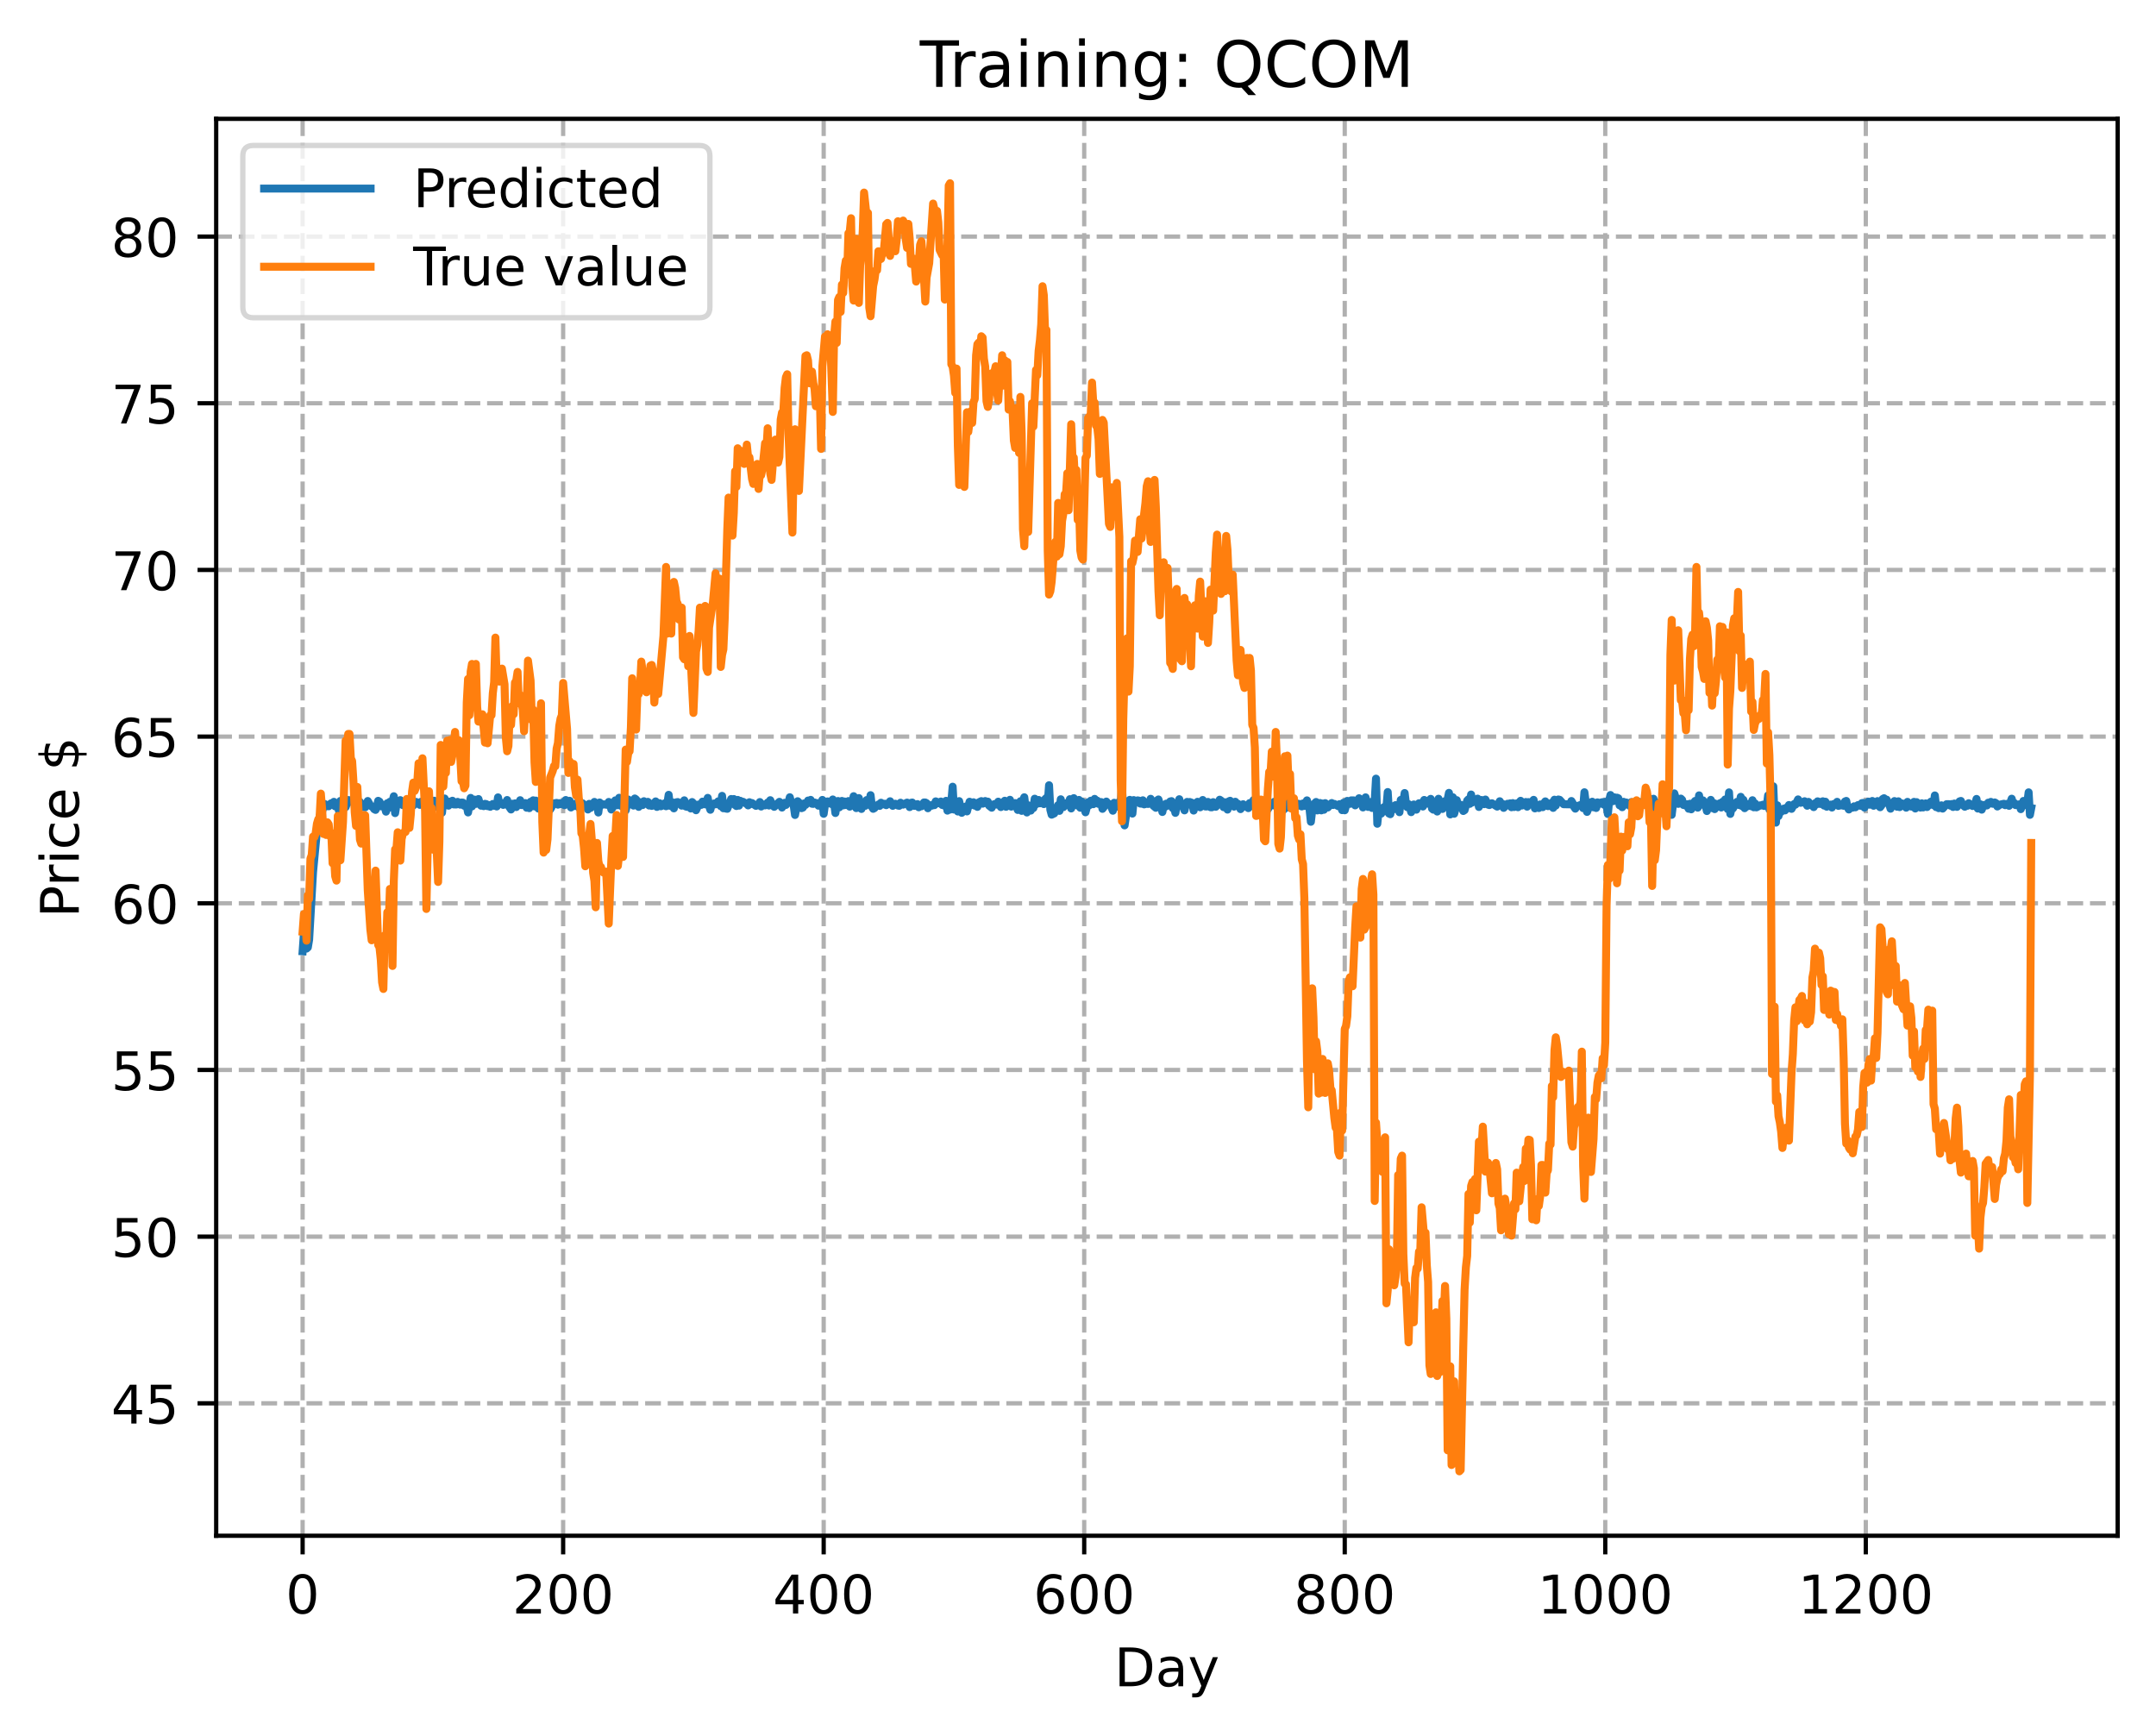 <?xml version="1.0" encoding="utf-8" standalone="no"?>
<!DOCTYPE svg PUBLIC "-//W3C//DTD SVG 1.1//EN"
  "http://www.w3.org/Graphics/SVG/1.1/DTD/svg11.dtd">
<!-- Created with matplotlib (https://matplotlib.org/) -->
<svg height="325.986pt" version="1.1" viewBox="0 0 404.923 325.986" width="404.923pt" xmlns="http://www.w3.org/2000/svg" xmlns:xlink="http://www.w3.org/1999/xlink">
 <defs>
  <style type="text/css">
*{stroke-linecap:butt;stroke-linejoin:round;}
  </style>
 </defs>
 <g id="figure_1">
  <g id="patch_1">
   <path d="M 0 325.986 
L 404.923 325.986 
L 404.923 0 
L 0 0 
z
" style="fill:#ffffff;"/>
  </g>
  <g id="axes_1">
   <g id="patch_2">
    <path d="M 40.603 288.43 
L 397.723 288.43 
L 397.723 22.318 
L 40.603 22.318 
z
" style="fill:#ffffff;"/>
   </g>
   <g id="matplotlib.axis_1">
    <g id="xtick_1">
     <g id="line2d_1">
      <path clip-path="url(#p6eec7aea88)" d="M 56.836 288.43 
L 56.836 22.318 
" style="fill:none;stroke:#b0b0b0;stroke-dasharray:2.96,1.28;stroke-dashoffset:0;stroke-width:0.8;"/>
     </g>
     <g id="line2d_2">
      <defs>
       <path d="M 0 0 
L 0 3.5 
" id="m97f1665d4e" style="stroke:#000000;stroke-width:0.8;"/>
      </defs>
      <g>
       <use style="stroke:#000000;stroke-width:0.8;" x="56.836" xlink:href="#m97f1665d4e" y="288.43"/>
      </g>
     </g>
     <g id="text_1">
      <!-- 0 -->
      <defs>
       <path d="M 31.781 66.406 
Q 24.172 66.406 20.328 58.906 
Q 16.5 51.422 16.5 36.375 
Q 16.5 21.391 20.328 13.891 
Q 24.172 6.391 31.781 6.391 
Q 39.453 6.391 43.281 13.891 
Q 47.125 21.391 47.125 36.375 
Q 47.125 51.422 43.281 58.906 
Q 39.453 66.406 31.781 66.406 
z
M 31.781 74.219 
Q 44.047 74.219 50.516 64.516 
Q 56.984 54.828 56.984 36.375 
Q 56.984 17.969 50.516 8.266 
Q 44.047 -1.422 31.781 -1.422 
Q 19.531 -1.422 13.062 8.266 
Q 6.594 17.969 6.594 36.375 
Q 6.594 54.828 13.062 64.516 
Q 19.531 74.219 31.781 74.219 
z
" id="DejaVuSans-48"/>
      </defs>
      <g transform="translate(53.655 303.029)scale(0.1 -0.1)">
       <use xlink:href="#DejaVuSans-48"/>
      </g>
     </g>
    </g>
    <g id="xtick_2">
     <g id="line2d_3">
      <path clip-path="url(#p6eec7aea88)" d="M 105.766 288.43 
L 105.766 22.318 
" style="fill:none;stroke:#b0b0b0;stroke-dasharray:2.96,1.28;stroke-dashoffset:0;stroke-width:0.8;"/>
     </g>
     <g id="line2d_4">
      <g>
       <use style="stroke:#000000;stroke-width:0.8;" x="105.766" xlink:href="#m97f1665d4e" y="288.43"/>
      </g>
     </g>
     <g id="text_2">
      <!-- 200 -->
      <defs>
       <path d="M 19.188 8.297 
L 53.609 8.297 
L 53.609 0 
L 7.328 0 
L 7.328 8.297 
Q 12.938 14.109 22.625 23.891 
Q 32.328 33.688 34.812 36.531 
Q 39.547 41.844 41.422 45.531 
Q 43.312 49.219 43.312 52.781 
Q 43.312 58.594 39.234 62.25 
Q 35.156 65.922 28.609 65.922 
Q 23.969 65.922 18.812 64.312 
Q 13.672 62.703 7.812 59.422 
L 7.812 69.391 
Q 13.766 71.781 18.938 73 
Q 24.125 74.219 28.422 74.219 
Q 39.75 74.219 46.484 68.547 
Q 53.219 62.891 53.219 53.422 
Q 53.219 48.922 51.531 44.891 
Q 49.859 40.875 45.406 35.406 
Q 44.188 33.984 37.641 27.219 
Q 31.109 20.453 19.188 8.297 
z
" id="DejaVuSans-50"/>
      </defs>
      <g transform="translate(96.223 303.029)scale(0.1 -0.1)">
       <use xlink:href="#DejaVuSans-50"/>
       <use x="63.623" xlink:href="#DejaVuSans-48"/>
       <use x="127.246" xlink:href="#DejaVuSans-48"/>
      </g>
     </g>
    </g>
    <g id="xtick_3">
     <g id="line2d_5">
      <path clip-path="url(#p6eec7aea88)" d="M 154.697 288.43 
L 154.697 22.318 
" style="fill:none;stroke:#b0b0b0;stroke-dasharray:2.96,1.28;stroke-dashoffset:0;stroke-width:0.8;"/>
     </g>
     <g id="line2d_6">
      <g>
       <use style="stroke:#000000;stroke-width:0.8;" x="154.697" xlink:href="#m97f1665d4e" y="288.43"/>
      </g>
     </g>
     <g id="text_3">
      <!-- 400 -->
      <defs>
       <path d="M 37.797 64.312 
L 12.891 25.391 
L 37.797 25.391 
z
M 35.203 72.906 
L 47.609 72.906 
L 47.609 25.391 
L 58.016 25.391 
L 58.016 17.188 
L 47.609 17.188 
L 47.609 0 
L 37.797 0 
L 37.797 17.188 
L 4.891 17.188 
L 4.891 26.703 
z
" id="DejaVuSans-52"/>
      </defs>
      <g transform="translate(145.153 303.029)scale(0.1 -0.1)">
       <use xlink:href="#DejaVuSans-52"/>
       <use x="63.623" xlink:href="#DejaVuSans-48"/>
       <use x="127.246" xlink:href="#DejaVuSans-48"/>
      </g>
     </g>
    </g>
    <g id="xtick_4">
     <g id="line2d_7">
      <path clip-path="url(#p6eec7aea88)" d="M 203.628 288.43 
L 203.628 22.318 
" style="fill:none;stroke:#b0b0b0;stroke-dasharray:2.96,1.28;stroke-dashoffset:0;stroke-width:0.8;"/>
     </g>
     <g id="line2d_8">
      <g>
       <use style="stroke:#000000;stroke-width:0.8;" x="203.628" xlink:href="#m97f1665d4e" y="288.43"/>
      </g>
     </g>
     <g id="text_4">
      <!-- 600 -->
      <defs>
       <path d="M 33.016 40.375 
Q 26.375 40.375 22.484 35.828 
Q 18.609 31.297 18.609 23.391 
Q 18.609 15.531 22.484 10.953 
Q 26.375 6.391 33.016 6.391 
Q 39.656 6.391 43.531 10.953 
Q 47.406 15.531 47.406 23.391 
Q 47.406 31.297 43.531 35.828 
Q 39.656 40.375 33.016 40.375 
z
M 52.594 71.297 
L 52.594 62.312 
Q 48.875 64.062 45.094 64.984 
Q 41.312 65.922 37.594 65.922 
Q 27.828 65.922 22.672 59.328 
Q 17.531 52.734 16.797 39.406 
Q 19.672 43.656 24.016 45.922 
Q 28.375 48.188 33.594 48.188 
Q 44.578 48.188 50.953 41.516 
Q 57.328 34.859 57.328 23.391 
Q 57.328 12.156 50.688 5.359 
Q 44.047 -1.422 33.016 -1.422 
Q 20.359 -1.422 13.672 8.266 
Q 6.984 17.969 6.984 36.375 
Q 6.984 53.656 15.188 63.938 
Q 23.391 74.219 37.203 74.219 
Q 40.922 74.219 44.703 73.484 
Q 48.484 72.75 52.594 71.297 
z
" id="DejaVuSans-54"/>
      </defs>
      <g transform="translate(194.084 303.029)scale(0.1 -0.1)">
       <use xlink:href="#DejaVuSans-54"/>
       <use x="63.623" xlink:href="#DejaVuSans-48"/>
       <use x="127.246" xlink:href="#DejaVuSans-48"/>
      </g>
     </g>
    </g>
    <g id="xtick_5">
     <g id="line2d_9">
      <path clip-path="url(#p6eec7aea88)" d="M 252.558 288.43 
L 252.558 22.318 
" style="fill:none;stroke:#b0b0b0;stroke-dasharray:2.96,1.28;stroke-dashoffset:0;stroke-width:0.8;"/>
     </g>
     <g id="line2d_10">
      <g>
       <use style="stroke:#000000;stroke-width:0.8;" x="252.558" xlink:href="#m97f1665d4e" y="288.43"/>
      </g>
     </g>
     <g id="text_5">
      <!-- 800 -->
      <defs>
       <path d="M 31.781 34.625 
Q 24.75 34.625 20.719 30.859 
Q 16.703 27.094 16.703 20.516 
Q 16.703 13.922 20.719 10.156 
Q 24.75 6.391 31.781 6.391 
Q 38.812 6.391 42.859 10.172 
Q 46.922 13.969 46.922 20.516 
Q 46.922 27.094 42.891 30.859 
Q 38.875 34.625 31.781 34.625 
z
M 21.922 38.812 
Q 15.578 40.375 12.031 44.719 
Q 8.5 49.078 8.5 55.328 
Q 8.5 64.062 14.719 69.141 
Q 20.953 74.219 31.781 74.219 
Q 42.672 74.219 48.875 69.141 
Q 55.078 64.062 55.078 55.328 
Q 55.078 49.078 51.531 44.719 
Q 48 40.375 41.703 38.812 
Q 48.828 37.156 52.797 32.312 
Q 56.781 27.484 56.781 20.516 
Q 56.781 9.906 50.312 4.234 
Q 43.844 -1.422 31.781 -1.422 
Q 19.734 -1.422 13.25 4.234 
Q 6.781 9.906 6.781 20.516 
Q 6.781 27.484 10.781 32.312 
Q 14.797 37.156 21.922 38.812 
z
M 18.312 54.391 
Q 18.312 48.734 21.844 45.562 
Q 25.391 42.391 31.781 42.391 
Q 38.141 42.391 41.719 45.562 
Q 45.312 48.734 45.312 54.391 
Q 45.312 60.062 41.719 63.234 
Q 38.141 66.406 31.781 66.406 
Q 25.391 66.406 21.844 63.234 
Q 18.312 60.062 18.312 54.391 
z
" id="DejaVuSans-56"/>
      </defs>
      <g transform="translate(243.015 303.029)scale(0.1 -0.1)">
       <use xlink:href="#DejaVuSans-56"/>
       <use x="63.623" xlink:href="#DejaVuSans-48"/>
       <use x="127.246" xlink:href="#DejaVuSans-48"/>
      </g>
     </g>
    </g>
    <g id="xtick_6">
     <g id="line2d_11">
      <path clip-path="url(#p6eec7aea88)" d="M 301.489 288.43 
L 301.489 22.318 
" style="fill:none;stroke:#b0b0b0;stroke-dasharray:2.96,1.28;stroke-dashoffset:0;stroke-width:0.8;"/>
     </g>
     <g id="line2d_12">
      <g>
       <use style="stroke:#000000;stroke-width:0.8;" x="301.489" xlink:href="#m97f1665d4e" y="288.43"/>
      </g>
     </g>
     <g id="text_6">
      <!-- 1000 -->
      <defs>
       <path d="M 12.406 8.297 
L 28.516 8.297 
L 28.516 63.922 
L 10.984 60.406 
L 10.984 69.391 
L 28.422 72.906 
L 38.281 72.906 
L 38.281 8.297 
L 54.391 8.297 
L 54.391 0 
L 12.406 0 
z
" id="DejaVuSans-49"/>
      </defs>
      <g transform="translate(288.764 303.029)scale(0.1 -0.1)">
       <use xlink:href="#DejaVuSans-49"/>
       <use x="63.623" xlink:href="#DejaVuSans-48"/>
       <use x="127.246" xlink:href="#DejaVuSans-48"/>
       <use x="190.869" xlink:href="#DejaVuSans-48"/>
      </g>
     </g>
    </g>
    <g id="xtick_7">
     <g id="line2d_13">
      <path clip-path="url(#p6eec7aea88)" d="M 350.419 288.43 
L 350.419 22.318 
" style="fill:none;stroke:#b0b0b0;stroke-dasharray:2.96,1.28;stroke-dashoffset:0;stroke-width:0.8;"/>
     </g>
     <g id="line2d_14">
      <g>
       <use style="stroke:#000000;stroke-width:0.8;" x="350.419" xlink:href="#m97f1665d4e" y="288.43"/>
      </g>
     </g>
     <g id="text_7">
      <!-- 1200 -->
      <g transform="translate(337.694 303.029)scale(0.1 -0.1)">
       <use xlink:href="#DejaVuSans-49"/>
       <use x="63.623" xlink:href="#DejaVuSans-50"/>
       <use x="127.246" xlink:href="#DejaVuSans-48"/>
       <use x="190.869" xlink:href="#DejaVuSans-48"/>
      </g>
     </g>
    </g>
    <g id="text_8">
     <!-- Day -->
     <defs>
      <path d="M 19.672 64.797 
L 19.672 8.109 
L 31.594 8.109 
Q 46.688 8.109 53.688 14.938 
Q 60.688 21.781 60.688 36.531 
Q 60.688 51.172 53.688 57.984 
Q 46.688 64.797 31.594 64.797 
z
M 9.812 72.906 
L 30.078 72.906 
Q 51.266 72.906 61.172 64.094 
Q 71.094 55.281 71.094 36.531 
Q 71.094 17.672 61.125 8.828 
Q 51.172 0 30.078 0 
L 9.812 0 
z
" id="DejaVuSans-68"/>
      <path d="M 34.281 27.484 
Q 23.391 27.484 19.188 25 
Q 14.984 22.516 14.984 16.5 
Q 14.984 11.719 18.141 8.906 
Q 21.297 6.109 26.703 6.109 
Q 34.188 6.109 38.703 11.406 
Q 43.219 16.703 43.219 25.484 
L 43.219 27.484 
z
M 52.203 31.203 
L 52.203 0 
L 43.219 0 
L 43.219 8.297 
Q 40.141 3.328 35.547 0.953 
Q 30.953 -1.422 24.312 -1.422 
Q 15.922 -1.422 10.953 3.297 
Q 6 8.016 6 15.922 
Q 6 25.141 12.172 29.828 
Q 18.359 34.516 30.609 34.516 
L 43.219 34.516 
L 43.219 35.406 
Q 43.219 41.609 39.141 45 
Q 35.062 48.391 27.688 48.391 
Q 23 48.391 18.547 47.266 
Q 14.109 46.141 10.016 43.891 
L 10.016 52.203 
Q 14.938 54.109 19.578 55.047 
Q 24.219 56 28.609 56 
Q 40.484 56 46.344 49.844 
Q 52.203 43.703 52.203 31.203 
z
" id="DejaVuSans-97"/>
      <path d="M 32.172 -5.078 
Q 28.375 -14.844 24.75 -17.812 
Q 21.141 -20.797 15.094 -20.797 
L 7.906 -20.797 
L 7.906 -13.281 
L 13.188 -13.281 
Q 16.891 -13.281 18.938 -11.516 
Q 21 -9.766 23.484 -3.219 
L 25.094 0.875 
L 2.984 54.688 
L 12.5 54.688 
L 29.594 11.922 
L 46.688 54.688 
L 56.203 54.688 
z
" id="DejaVuSans-121"/>
     </defs>
     <g transform="translate(209.29 316.707)scale(0.1 -0.1)">
      <use xlink:href="#DejaVuSans-68"/>
      <use x="77.002" xlink:href="#DejaVuSans-97"/>
      <use x="138.281" xlink:href="#DejaVuSans-121"/>
     </g>
    </g>
   </g>
   <g id="matplotlib.axis_2">
    <g id="ytick_1">
     <g id="line2d_15">
      <path clip-path="url(#p6eec7aea88)" d="M 40.603 263.562 
L 397.723 263.562 
" style="fill:none;stroke:#b0b0b0;stroke-dasharray:2.96,1.28;stroke-dashoffset:0;stroke-width:0.8;"/>
     </g>
     <g id="line2d_16">
      <defs>
       <path d="M 0 0 
L -3.5 0 
" id="mfba1931217" style="stroke:#000000;stroke-width:0.8;"/>
      </defs>
      <g>
       <use style="stroke:#000000;stroke-width:0.8;" x="40.603" xlink:href="#mfba1931217" y="263.562"/>
      </g>
     </g>
     <g id="text_9">
      <!-- 45 -->
      <defs>
       <path d="M 10.797 72.906 
L 49.516 72.906 
L 49.516 64.594 
L 19.828 64.594 
L 19.828 46.734 
Q 21.969 47.469 24.109 47.828 
Q 26.266 48.188 28.422 48.188 
Q 40.625 48.188 47.75 41.5 
Q 54.891 34.812 54.891 23.391 
Q 54.891 11.625 47.562 5.094 
Q 40.234 -1.422 26.906 -1.422 
Q 22.312 -1.422 17.547 -0.641 
Q 12.797 0.141 7.719 1.703 
L 7.719 11.625 
Q 12.109 9.234 16.797 8.062 
Q 21.484 6.891 26.703 6.891 
Q 35.156 6.891 40.078 11.328 
Q 45.016 15.766 45.016 23.391 
Q 45.016 31 40.078 35.438 
Q 35.156 39.891 26.703 39.891 
Q 22.75 39.891 18.812 39.016 
Q 14.891 38.141 10.797 36.281 
z
" id="DejaVuSans-53"/>
      </defs>
      <g transform="translate(20.878 267.361)scale(0.1 -0.1)">
       <use xlink:href="#DejaVuSans-52"/>
       <use x="63.623" xlink:href="#DejaVuSans-53"/>
      </g>
     </g>
    </g>
    <g id="ytick_2">
     <g id="line2d_17">
      <path clip-path="url(#p6eec7aea88)" d="M 40.603 232.258 
L 397.723 232.258 
" style="fill:none;stroke:#b0b0b0;stroke-dasharray:2.96,1.28;stroke-dashoffset:0;stroke-width:0.8;"/>
     </g>
     <g id="line2d_18">
      <g>
       <use style="stroke:#000000;stroke-width:0.8;" x="40.603" xlink:href="#mfba1931217" y="232.258"/>
      </g>
     </g>
     <g id="text_10">
      <!-- 50 -->
      <g transform="translate(20.878 236.057)scale(0.1 -0.1)">
       <use xlink:href="#DejaVuSans-53"/>
       <use x="63.623" xlink:href="#DejaVuSans-48"/>
      </g>
     </g>
    </g>
    <g id="ytick_3">
     <g id="line2d_19">
      <path clip-path="url(#p6eec7aea88)" d="M 40.603 200.953 
L 397.723 200.953 
" style="fill:none;stroke:#b0b0b0;stroke-dasharray:2.96,1.28;stroke-dashoffset:0;stroke-width:0.8;"/>
     </g>
     <g id="line2d_20">
      <g>
       <use style="stroke:#000000;stroke-width:0.8;" x="40.603" xlink:href="#mfba1931217" y="200.953"/>
      </g>
     </g>
     <g id="text_11">
      <!-- 55 -->
      <g transform="translate(20.878 204.752)scale(0.1 -0.1)">
       <use xlink:href="#DejaVuSans-53"/>
       <use x="63.623" xlink:href="#DejaVuSans-53"/>
      </g>
     </g>
    </g>
    <g id="ytick_4">
     <g id="line2d_21">
      <path clip-path="url(#p6eec7aea88)" d="M 40.603 169.649 
L 397.723 169.649 
" style="fill:none;stroke:#b0b0b0;stroke-dasharray:2.96,1.28;stroke-dashoffset:0;stroke-width:0.8;"/>
     </g>
     <g id="line2d_22">
      <g>
       <use style="stroke:#000000;stroke-width:0.8;" x="40.603" xlink:href="#mfba1931217" y="169.649"/>
      </g>
     </g>
     <g id="text_12">
      <!-- 60 -->
      <g transform="translate(20.878 173.448)scale(0.1 -0.1)">
       <use xlink:href="#DejaVuSans-54"/>
       <use x="63.623" xlink:href="#DejaVuSans-48"/>
      </g>
     </g>
    </g>
    <g id="ytick_5">
     <g id="line2d_23">
      <path clip-path="url(#p6eec7aea88)" d="M 40.603 138.345 
L 397.723 138.345 
" style="fill:none;stroke:#b0b0b0;stroke-dasharray:2.96,1.28;stroke-dashoffset:0;stroke-width:0.8;"/>
     </g>
     <g id="line2d_24">
      <g>
       <use style="stroke:#000000;stroke-width:0.8;" x="40.603" xlink:href="#mfba1931217" y="138.345"/>
      </g>
     </g>
     <g id="text_13">
      <!-- 65 -->
      <g transform="translate(20.878 142.144)scale(0.1 -0.1)">
       <use xlink:href="#DejaVuSans-54"/>
       <use x="63.623" xlink:href="#DejaVuSans-53"/>
      </g>
     </g>
    </g>
    <g id="ytick_6">
     <g id="line2d_25">
      <path clip-path="url(#p6eec7aea88)" d="M 40.603 107.04 
L 397.723 107.04 
" style="fill:none;stroke:#b0b0b0;stroke-dasharray:2.96,1.28;stroke-dashoffset:0;stroke-width:0.8;"/>
     </g>
     <g id="line2d_26">
      <g>
       <use style="stroke:#000000;stroke-width:0.8;" x="40.603" xlink:href="#mfba1931217" y="107.04"/>
      </g>
     </g>
     <g id="text_14">
      <!-- 70 -->
      <defs>
       <path d="M 8.203 72.906 
L 55.078 72.906 
L 55.078 68.703 
L 28.609 0 
L 18.312 0 
L 43.219 64.594 
L 8.203 64.594 
z
" id="DejaVuSans-55"/>
      </defs>
      <g transform="translate(20.878 110.839)scale(0.1 -0.1)">
       <use xlink:href="#DejaVuSans-55"/>
       <use x="63.623" xlink:href="#DejaVuSans-48"/>
      </g>
     </g>
    </g>
    <g id="ytick_7">
     <g id="line2d_27">
      <path clip-path="url(#p6eec7aea88)" d="M 40.603 75.736 
L 397.723 75.736 
" style="fill:none;stroke:#b0b0b0;stroke-dasharray:2.96,1.28;stroke-dashoffset:0;stroke-width:0.8;"/>
     </g>
     <g id="line2d_28">
      <g>
       <use style="stroke:#000000;stroke-width:0.8;" x="40.603" xlink:href="#mfba1931217" y="75.736"/>
      </g>
     </g>
     <g id="text_15">
      <!-- 75 -->
      <g transform="translate(20.878 79.535)scale(0.1 -0.1)">
       <use xlink:href="#DejaVuSans-55"/>
       <use x="63.623" xlink:href="#DejaVuSans-53"/>
      </g>
     </g>
    </g>
    <g id="ytick_8">
     <g id="line2d_29">
      <path clip-path="url(#p6eec7aea88)" d="M 40.603 44.432 
L 397.723 44.432 
" style="fill:none;stroke:#b0b0b0;stroke-dasharray:2.96,1.28;stroke-dashoffset:0;stroke-width:0.8;"/>
     </g>
     <g id="line2d_30">
      <g>
       <use style="stroke:#000000;stroke-width:0.8;" x="40.603" xlink:href="#mfba1931217" y="44.432"/>
      </g>
     </g>
     <g id="text_16">
      <!-- 80 -->
      <g transform="translate(20.878 48.231)scale(0.1 -0.1)">
       <use xlink:href="#DejaVuSans-56"/>
       <use x="63.623" xlink:href="#DejaVuSans-48"/>
      </g>
     </g>
    </g>
    <g id="text_17">
     <!-- Price $ -->
     <defs>
      <path d="M 19.672 64.797 
L 19.672 37.406 
L 32.078 37.406 
Q 38.969 37.406 42.719 40.969 
Q 46.484 44.531 46.484 51.125 
Q 46.484 57.672 42.719 61.234 
Q 38.969 64.797 32.078 64.797 
z
M 9.812 72.906 
L 32.078 72.906 
Q 44.344 72.906 50.609 67.359 
Q 56.891 61.812 56.891 51.125 
Q 56.891 40.328 50.609 34.812 
Q 44.344 29.297 32.078 29.297 
L 19.672 29.297 
L 19.672 0 
L 9.812 0 
z
" id="DejaVuSans-80"/>
      <path d="M 41.109 46.297 
Q 39.594 47.172 37.812 47.578 
Q 36.031 48 33.891 48 
Q 26.266 48 22.188 43.047 
Q 18.109 38.094 18.109 28.812 
L 18.109 0 
L 9.078 0 
L 9.078 54.688 
L 18.109 54.688 
L 18.109 46.188 
Q 20.953 51.172 25.484 53.578 
Q 30.031 56 36.531 56 
Q 37.453 56 38.578 55.875 
Q 39.703 55.766 41.062 55.516 
z
" id="DejaVuSans-114"/>
      <path d="M 9.422 54.688 
L 18.406 54.688 
L 18.406 0 
L 9.422 0 
z
M 9.422 75.984 
L 18.406 75.984 
L 18.406 64.594 
L 9.422 64.594 
z
" id="DejaVuSans-105"/>
      <path d="M 48.781 52.594 
L 48.781 44.188 
Q 44.969 46.297 41.141 47.344 
Q 37.312 48.391 33.406 48.391 
Q 24.656 48.391 19.812 42.844 
Q 14.984 37.312 14.984 27.297 
Q 14.984 17.281 19.812 11.734 
Q 24.656 6.203 33.406 6.203 
Q 37.312 6.203 41.141 7.25 
Q 44.969 8.297 48.781 10.406 
L 48.781 2.094 
Q 45.016 0.344 40.984 -0.531 
Q 36.969 -1.422 32.422 -1.422 
Q 20.062 -1.422 12.781 6.344 
Q 5.516 14.109 5.516 27.297 
Q 5.516 40.672 12.859 48.328 
Q 20.219 56 33.016 56 
Q 37.156 56 41.109 55.141 
Q 45.062 54.297 48.781 52.594 
z
" id="DejaVuSans-99"/>
      <path d="M 56.203 29.594 
L 56.203 25.203 
L 14.891 25.203 
Q 15.484 15.922 20.484 11.062 
Q 25.484 6.203 34.422 6.203 
Q 39.594 6.203 44.453 7.469 
Q 49.312 8.734 54.109 11.281 
L 54.109 2.781 
Q 49.266 0.734 44.188 -0.344 
Q 39.109 -1.422 33.891 -1.422 
Q 20.797 -1.422 13.156 6.188 
Q 5.516 13.812 5.516 26.812 
Q 5.516 40.234 12.766 48.109 
Q 20.016 56 32.328 56 
Q 43.359 56 49.781 48.891 
Q 56.203 41.797 56.203 29.594 
z
M 47.219 32.234 
Q 47.125 39.594 43.094 43.984 
Q 39.062 48.391 32.422 48.391 
Q 24.906 48.391 20.391 44.141 
Q 15.875 39.891 15.188 32.172 
z
" id="DejaVuSans-101"/>
      <path id="DejaVuSans-32"/>
      <path d="M 33.797 -14.703 
L 28.906 -14.703 
L 28.859 0 
Q 23.734 0.094 18.609 1.188 
Q 13.484 2.297 8.297 4.5 
L 8.297 13.281 
Q 13.281 10.156 18.375 8.562 
Q 23.484 6.984 28.906 6.938 
L 28.906 29.203 
Q 18.109 30.953 13.203 35.156 
Q 8.297 39.359 8.297 46.688 
Q 8.297 54.641 13.625 59.219 
Q 18.953 63.812 28.906 64.5 
L 28.906 75.984 
L 33.797 75.984 
L 33.797 64.656 
Q 38.328 64.453 42.578 63.688 
Q 46.828 62.938 50.875 61.625 
L 50.875 53.078 
Q 46.828 55.125 42.547 56.25 
Q 38.281 57.375 33.797 57.562 
L 33.797 36.719 
Q 44.875 35.016 50.094 30.609 
Q 55.328 26.219 55.328 18.609 
Q 55.328 10.359 49.781 5.594 
Q 44.234 0.828 33.797 0.094 
z
M 28.906 37.594 
L 28.906 57.625 
Q 23.25 56.984 20.266 54.391 
Q 17.281 51.812 17.281 47.516 
Q 17.281 43.312 20.031 40.969 
Q 22.797 38.625 28.906 37.594 
z
M 33.797 28.219 
L 33.797 7.078 
Q 39.984 7.906 43.141 10.594 
Q 46.297 13.281 46.297 17.672 
Q 46.297 21.969 43.281 24.5 
Q 40.281 27.047 33.797 28.219 
z
" id="DejaVuSans-36"/>
     </defs>
     <g transform="translate(14.798 172.342)rotate(-90)scale(0.1 -0.1)">
      <use xlink:href="#DejaVuSans-80"/>
      <use x="58.553" xlink:href="#DejaVuSans-114"/>
      <use x="99.666" xlink:href="#DejaVuSans-105"/>
      <use x="127.449" xlink:href="#DejaVuSans-99"/>
      <use x="182.43" xlink:href="#DejaVuSans-101"/>
      <use x="243.953" xlink:href="#DejaVuSans-32"/>
      <use x="275.74" xlink:href="#DejaVuSans-36"/>
     </g>
    </g>
   </g>
   <g id="line2d_31">
    <path clip-path="url(#p6eec7aea88)" d="M 56.836 178.667 
L 57.081 175.283 
L 57.325 176.371 
L 57.57 178.159 
L 57.814 177.934 
L 58.059 176.475 
L 58.793 163.786 
L 59.527 156.063 
L 60.016 153.453 
L 60.261 152.618 
L 60.506 152.417 
L 60.75 151.222 
L 60.995 151.007 
L 61.24 151.458 
L 61.484 151.207 
L 61.729 151.428 
L 61.974 151.033 
L 62.218 150.86 
L 62.463 151.172 
L 62.708 150.596 
L 62.952 151.446 
L 63.197 150.863 
L 63.441 151.293 
L 63.686 152.369 
L 63.931 150.427 
L 64.175 150.655 
L 64.42 151.435 
L 64.665 151.299 
L 64.909 151.59 
L 65.399 150.256 
L 65.643 150.547 
L 65.888 150.431 
L 66.133 150.165 
L 66.377 150.805 
L 66.622 150.618 
L 66.867 150.671 
L 67.111 151.206 
L 67.356 152.12 
L 67.601 150.615 
L 68.09 151.419 
L 68.335 151.603 
L 68.579 151.628 
L 69.069 150.438 
L 69.558 151.299 
L 70.047 151.624 
L 70.292 151.979 
L 70.536 152.108 
L 70.781 151.489 
L 71.026 150.405 
L 71.27 150.552 
L 71.515 151.438 
L 72.004 151.156 
L 72.249 151.522 
L 72.494 152.441 
L 72.738 150.856 
L 72.983 151.754 
L 73.228 150.588 
L 73.472 151.541 
L 73.962 149.546 
L 74.206 152.713 
L 74.451 151.18 
L 74.696 150.509 
L 74.94 150.829 
L 75.185 150.28 
L 75.429 150.456 
L 75.674 151.229 
L 75.919 150.858 
L 76.408 150.833 
L 76.653 151.399 
L 76.897 150.318 
L 77.387 151.186 
L 77.631 151.281 
L 78.121 150.604 
L 78.365 150.899 
L 78.61 150.944 
L 78.855 151.163 
L 79.099 150.575 
L 79.589 151.129 
L 79.833 150.383 
L 80.078 150.724 
L 80.323 149.78 
L 80.567 153.244 
L 81.056 150.58 
L 81.301 151.338 
L 81.546 150.383 
L 81.79 151.522 
L 82.035 151.089 
L 82.28 151.277 
L 82.524 150.844 
L 82.769 152.136 
L 83.014 152.633 
L 83.258 150.169 
L 83.503 149.967 
L 83.748 151.03 
L 83.992 150.636 
L 84.237 151.315 
L 84.482 150.551 
L 84.726 150.774 
L 84.971 150.39 
L 85.216 151.083 
L 85.705 151.091 
L 85.95 150.603 
L 86.194 151 
L 86.439 151.126 
L 86.684 150.724 
L 86.928 150.744 
L 87.173 151.331 
L 87.417 151.186 
L 87.662 151.379 
L 87.907 152.588 
L 88.396 149.857 
L 88.641 151.458 
L 88.885 150.585 
L 89.13 150.177 
L 89.375 150.985 
L 89.619 150.849 
L 89.864 150.07 
L 90.109 150.923 
L 90.353 151.325 
L 90.598 151.213 
L 90.843 151.404 
L 91.087 150.972 
L 91.332 151.028 
L 91.577 151.41 
L 91.821 151.202 
L 92.066 151.527 
L 92.555 150.998 
L 92.8 151.338 
L 93.044 150.989 
L 93.289 151.465 
L 93.534 149.757 
L 93.778 150.934 
L 94.023 150.799 
L 94.512 151.172 
L 94.757 150.776 
L 95.002 150.938 
L 95.246 150.252 
L 95.491 151.31 
L 95.98 152.03 
L 96.225 150.953 
L 96.47 151.522 
L 96.714 150.887 
L 96.959 151.578 
L 97.204 150.843 
L 97.448 150.962 
L 97.693 150.287 
L 97.938 151.206 
L 98.182 150.875 
L 98.427 151.041 
L 98.672 150.828 
L 98.916 151.704 
L 99.161 151.172 
L 99.405 151.781 
L 99.65 150.586 
L 99.895 150.634 
L 100.139 150.307 
L 100.384 151.446 
L 100.629 150.362 
L 101.118 151.859 
L 101.363 151.897 
L 101.607 151.71 
L 101.852 151.377 
L 102.097 148.97 
L 102.341 151.305 
L 102.586 151.986 
L 102.831 151.835 
L 103.32 152.038 
L 103.565 151.629 
L 103.809 150.92 
L 104.543 150.796 
L 104.788 151.127 
L 105.032 150.839 
L 105.277 151.028 
L 105.522 150.79 
L 105.766 150.733 
L 106.011 151.228 
L 106.256 150.255 
L 106.5 150.569 
L 106.745 150.617 
L 106.99 150.4 
L 107.234 151.653 
L 107.479 151.25 
L 107.724 151.401 
L 107.968 151.354 
L 108.213 150.885 
L 108.702 151.66 
L 108.947 150.937 
L 109.192 151.252 
L 109.436 150.883 
L 109.681 151.492 
L 109.926 151.286 
L 110.17 151.231 
L 110.415 152.036 
L 110.66 150.974 
L 110.904 151.747 
L 111.638 150.611 
L 111.883 151.245 
L 112.127 150.996 
L 112.372 152.601 
L 112.617 150.718 
L 112.861 151.04 
L 113.106 151.149 
L 113.351 151.057 
L 114.085 151.161 
L 114.329 150.615 
L 114.574 151.05 
L 114.819 152.037 
L 115.308 151.291 
L 115.553 150.323 
L 115.797 151.233 
L 116.042 151.217 
L 116.287 149.833 
L 116.531 151.285 
L 116.776 151.417 
L 117.265 150.393 
L 117.51 152.206 
L 117.999 150.161 
L 118.244 150.672 
L 118.488 150.559 
L 118.978 151.303 
L 119.222 149.967 
L 119.467 150.143 
L 119.712 150.559 
L 119.956 151.544 
L 120.201 150.661 
L 120.69 151.205 
L 120.935 150.478 
L 121.18 150.772 
L 121.424 150.802 
L 121.669 150.596 
L 121.914 151.29 
L 122.158 150.931 
L 122.403 151.361 
L 122.648 150.931 
L 122.892 150.832 
L 123.137 150.517 
L 123.381 151.55 
L 123.871 150.85 
L 124.115 151.43 
L 124.605 151.191 
L 124.849 150.868 
L 125.094 151.425 
L 125.339 150.868 
L 125.583 149.279 
L 125.828 151.34 
L 126.073 150.689 
L 126.317 150.699 
L 126.562 151.82 
L 126.807 150.895 
L 127.051 150.674 
L 127.296 150.637 
L 127.541 150.947 
L 127.785 150.792 
L 128.03 151.312 
L 128.275 151.182 
L 128.519 150.309 
L 128.764 151.45 
L 129.008 151.534 
L 129.253 151.461 
L 129.498 150.962 
L 129.742 151.846 
L 129.987 150.633 
L 130.476 151.122 
L 130.721 152.174 
L 131.21 151.099 
L 131.7 151.169 
L 131.944 150.553 
L 132.189 150.584 
L 132.434 151.066 
L 132.678 150.899 
L 132.923 149.851 
L 133.168 151.328 
L 133.412 152.086 
L 133.657 151.163 
L 133.902 151.157 
L 134.146 150.896 
L 134.391 151.065 
L 134.636 150.954 
L 134.88 150.506 
L 135.125 150.526 
L 135.369 151.412 
L 135.614 149.472 
L 135.859 151.804 
L 136.103 151.55 
L 136.348 151.863 
L 136.593 151.904 
L 137.327 150.064 
L 137.571 150.302 
L 137.816 150.069 
L 138.061 151.187 
L 138.305 151.387 
L 138.55 150.236 
L 138.795 151.311 
L 139.039 150.403 
L 139.284 150.591 
L 139.529 150.581 
L 140.263 150.992 
L 140.507 151.267 
L 140.752 150.669 
L 140.996 151.016 
L 141.241 150.824 
L 141.975 151.35 
L 142.22 151.233 
L 142.464 151.25 
L 142.709 150.636 
L 142.954 151.478 
L 143.198 151.037 
L 143.688 151.264 
L 143.932 151.086 
L 144.177 150.727 
L 144.422 151.292 
L 144.666 150.286 
L 144.911 150.845 
L 145.156 151.093 
L 145.4 151.533 
L 146.379 150.593 
L 146.868 151.67 
L 147.113 150.905 
L 147.357 150.778 
L 147.602 151.183 
L 147.847 150.814 
L 148.091 150.675 
L 148.336 149.732 
L 148.581 150.756 
L 148.825 150.83 
L 149.07 151.324 
L 149.315 153.063 
L 149.804 150.479 
L 150.049 150.72 
L 150.538 151.782 
L 150.783 151.683 
L 151.027 150.895 
L 151.272 151.183 
L 151.517 150.899 
L 151.761 150.354 
L 152.006 150.356 
L 152.251 150.227 
L 152.495 150.954 
L 152.74 150.982 
L 152.984 150.723 
L 153.229 150.939 
L 153.474 150.827 
L 153.718 151.322 
L 154.208 151.202 
L 154.452 150.237 
L 154.697 152.842 
L 154.942 151.111 
L 155.431 150.516 
L 155.676 150.878 
L 155.92 150.521 
L 156.165 151.012 
L 156.41 150.15 
L 156.654 150.796 
L 156.899 152.694 
L 157.144 151.086 
L 157.388 150.439 
L 157.633 151.629 
L 157.878 150.664 
L 158.122 150.426 
L 158.367 151.266 
L 158.612 150.534 
L 158.856 151.198 
L 159.345 150.449 
L 159.59 151.498 
L 159.835 150.585 
L 160.079 150.857 
L 160.324 149.537 
L 160.813 151.771 
L 161.058 151.686 
L 161.303 149.89 
L 161.547 151.34 
L 161.792 151.931 
L 162.037 151.204 
L 162.526 151.339 
L 162.771 150.262 
L 163.015 150.475 
L 163.26 150.84 
L 163.505 149.344 
L 163.749 151.514 
L 163.994 151.905 
L 164.239 151.767 
L 164.483 151.429 
L 164.728 151.36 
L 164.972 151.087 
L 165.217 151.36 
L 165.462 150.764 
L 165.951 151.069 
L 166.196 150.953 
L 166.44 151.222 
L 166.93 150.813 
L 167.174 150.488 
L 167.664 151.346 
L 168.153 150.95 
L 168.398 151.044 
L 168.642 151.295 
L 168.887 151.342 
L 169.132 150.761 
L 169.621 151.122 
L 170.355 150.74 
L 170.6 151.001 
L 170.844 151.586 
L 171.089 150.783 
L 171.333 150.729 
L 171.578 151.337 
L 171.823 151.354 
L 172.067 151.108 
L 172.312 151.02 
L 172.557 151.616 
L 172.801 151.185 
L 173.046 151.435 
L 173.535 150.713 
L 173.78 150.719 
L 174.025 150.853 
L 174.269 151.799 
L 174.514 151.312 
L 174.759 151.233 
L 175.003 151.319 
L 175.248 151.121 
L 175.493 151.218 
L 175.737 150.509 
L 175.982 150.615 
L 176.227 150.866 
L 176.716 150.539 
L 176.96 151.186 
L 177.205 151.208 
L 177.45 151.36 
L 177.694 150.404 
L 177.939 152.247 
L 178.184 151.309 
L 178.428 152.056 
L 178.673 150.589 
L 178.918 147.753 
L 179.162 152.045 
L 179.652 151.752 
L 179.896 152.411 
L 180.141 150.46 
L 180.63 152.657 
L 180.875 151.65 
L 181.12 151.975 
L 181.364 151.482 
L 181.609 152.395 
L 182.098 150.578 
L 182.343 151.209 
L 182.588 151.042 
L 182.832 150.677 
L 183.077 151.309 
L 183.321 150.889 
L 183.566 151.543 
L 183.811 150.71 
L 184.3 150.461 
L 184.545 150.945 
L 185.034 150.446 
L 185.279 150.878 
L 185.523 150.557 
L 185.768 151.312 
L 186.257 151.696 
L 186.502 151.148 
L 186.747 151.021 
L 187.236 151.112 
L 187.481 150.565 
L 187.97 151.58 
L 188.215 151.133 
L 188.459 151.359 
L 188.704 150.39 
L 188.948 151.529 
L 189.193 150.676 
L 189.438 151.287 
L 189.682 150.212 
L 189.927 151.496 
L 190.172 151.139 
L 190.416 151.293 
L 190.661 150.828 
L 191.15 152.12 
L 191.395 151.037 
L 191.64 150.49 
L 191.884 152.292 
L 192.129 150.328 
L 192.374 149.736 
L 192.618 151.688 
L 192.863 152.595 
L 193.108 151.243 
L 193.597 152.237 
L 193.842 151.56 
L 194.086 151.764 
L 194.331 150.008 
L 194.575 151.067 
L 194.82 150.903 
L 195.065 150.244 
L 195.309 150.872 
L 195.554 150.563 
L 195.799 150.687 
L 196.043 151.021 
L 196.288 150.092 
L 196.533 149.85 
L 196.777 150.9 
L 197.022 147.479 
L 197.267 152.083 
L 197.511 153.005 
L 198.001 152.77 
L 198.735 151.21 
L 198.979 152.293 
L 199.224 150.115 
L 199.469 151.448 
L 199.713 151.594 
L 199.958 151.098 
L 200.203 151.231 
L 200.447 150.771 
L 200.692 151.149 
L 200.936 150.094 
L 201.181 151.84 
L 201.426 151.2 
L 201.67 149.905 
L 201.915 150.813 
L 202.16 150.436 
L 202.404 151.309 
L 202.649 150.237 
L 202.894 151.709 
L 203.138 150.543 
L 203.383 151.535 
L 203.628 151.587 
L 203.872 152.561 
L 204.362 150.682 
L 204.606 151.229 
L 204.851 150.389 
L 205.096 150.486 
L 205.34 151.037 
L 205.585 150.041 
L 205.83 150.691 
L 206.074 150.377 
L 206.319 150.98 
L 206.563 150.877 
L 206.808 150.635 
L 207.053 151.911 
L 207.297 151.603 
L 207.787 150.545 
L 208.031 150.894 
L 208.521 151.089 
L 209.01 152.267 
L 209.255 150.773 
L 209.499 151.591 
L 209.744 151.39 
L 209.989 151.376 
L 210.233 150.557 
L 210.478 150.805 
L 210.723 147.632 
L 210.967 152.71 
L 211.212 155.017 
L 211.701 151.722 
L 211.946 152.013 
L 212.191 150.223 
L 212.68 152.802 
L 212.924 150.266 
L 213.414 150.644 
L 213.658 150.321 
L 213.903 150.372 
L 214.148 150.918 
L 214.392 150.946 
L 214.637 150.304 
L 214.882 151.072 
L 215.371 150.939 
L 215.616 150.995 
L 215.86 150.734 
L 216.105 150.026 
L 216.594 151.301 
L 217.084 151.715 
L 217.328 150.332 
L 217.573 150.149 
L 217.818 150.957 
L 218.062 151.26 
L 218.307 152.502 
L 218.551 151.237 
L 218.796 151.553 
L 219.041 150.932 
L 219.285 151.323 
L 219.53 151.129 
L 219.775 150.529 
L 220.019 150.46 
L 220.264 151.784 
L 220.509 151.672 
L 220.753 152.667 
L 220.998 151.337 
L 221.243 150.976 
L 221.487 150.105 
L 221.732 151.153 
L 221.977 151.062 
L 222.221 151.384 
L 222.466 152.199 
L 222.711 151.111 
L 222.955 150.607 
L 223.2 151.073 
L 223.445 150.625 
L 223.934 150.801 
L 224.179 152.235 
L 224.423 150.953 
L 224.668 151.213 
L 224.912 150.587 
L 225.402 151.623 
L 225.891 150.252 
L 226.136 150.707 
L 226.38 151.465 
L 226.625 151.47 
L 226.87 150.606 
L 227.114 150.865 
L 227.359 151.614 
L 227.604 151.619 
L 227.848 150.652 
L 228.093 150.81 
L 228.338 151.526 
L 228.827 150.906 
L 229.072 150.195 
L 229.316 150.354 
L 229.806 151.597 
L 230.05 150.67 
L 230.295 151.075 
L 230.539 152.053 
L 230.784 150.509 
L 231.029 150.398 
L 231.273 150.998 
L 231.518 151.172 
L 231.763 151.498 
L 232.007 150.578 
L 232.252 150.992 
L 232.497 150.956 
L 232.986 151.964 
L 233.231 151.654 
L 233.475 151.045 
L 234.454 151.774 
L 234.699 150.826 
L 234.943 151.434 
L 235.433 150.266 
L 235.677 151.495 
L 235.922 151.204 
L 236.167 150.559 
L 236.411 152.102 
L 236.656 152.092 
L 237.39 151.286 
L 237.634 150.97 
L 238.124 151.976 
L 238.858 150.793 
L 239.102 151.201 
L 239.347 150.581 
L 239.592 150.514 
L 239.836 151.703 
L 240.081 150.166 
L 240.326 149.73 
L 240.57 151.575 
L 241.06 152.099 
L 241.304 151.182 
L 241.549 151.736 
L 241.794 150.704 
L 242.038 150.767 
L 242.283 150.247 
L 242.527 151.298 
L 242.772 150.432 
L 243.017 151.387 
L 243.261 151.294 
L 243.506 150.87 
L 243.751 151.341 
L 243.995 150.988 
L 244.24 151.331 
L 244.485 151.46 
L 244.729 150.894 
L 244.974 151.372 
L 245.463 150.319 
L 245.953 151.989 
L 246.197 154.339 
L 246.442 152.248 
L 246.931 150.862 
L 247.176 150.624 
L 247.421 152.209 
L 247.665 151.281 
L 247.91 150.812 
L 248.155 152.2 
L 248.399 150.915 
L 248.644 152.087 
L 248.888 150.84 
L 249.133 151.15 
L 249.378 151.658 
L 250.112 150.819 
L 250.356 151.191 
L 250.601 150.984 
L 251.335 151.4 
L 251.58 151.031 
L 251.824 151.458 
L 252.069 152.156 
L 252.314 150.773 
L 252.558 152.182 
L 253.048 150.421 
L 253.292 150.568 
L 253.537 150.976 
L 253.782 150.318 
L 254.271 150.329 
L 254.515 151.259 
L 254.76 150.799 
L 255.005 150.758 
L 255.249 149.92 
L 255.494 150.624 
L 255.739 150.77 
L 255.983 151.646 
L 256.473 149.754 
L 256.717 151.062 
L 256.962 151.556 
L 257.207 150.674 
L 257.451 150.629 
L 257.696 151.747 
L 258.185 150.454 
L 258.43 146.241 
L 258.675 154.71 
L 258.919 152.347 
L 259.164 152.257 
L 259.409 152.811 
L 259.653 151.937 
L 259.898 151.598 
L 260.143 152.338 
L 260.387 151.617 
L 260.632 148.757 
L 260.876 152.798 
L 261.121 152.916 
L 261.366 151.465 
L 261.61 152.058 
L 261.855 151.374 
L 262.1 151.214 
L 262.344 151.684 
L 262.589 151.662 
L 262.834 152.54 
L 263.078 150.236 
L 263.323 151.132 
L 263.568 150.458 
L 263.812 148.941 
L 264.057 150.901 
L 264.302 151.597 
L 264.546 151.026 
L 264.791 151.524 
L 265.036 152.532 
L 265.28 151.492 
L 265.525 151.088 
L 265.77 151.358 
L 266.014 152.067 
L 266.259 151.115 
L 266.503 150.86 
L 266.748 151.141 
L 266.993 150.77 
L 267.237 151.478 
L 267.482 150.243 
L 267.727 150.475 
L 267.971 150.944 
L 268.216 150.376 
L 268.461 150.941 
L 268.705 150.037 
L 268.95 151.863 
L 269.195 152.063 
L 269.439 152.046 
L 269.684 151.344 
L 269.929 152.42 
L 270.173 150.017 
L 270.418 151.639 
L 270.663 151.249 
L 270.907 151.933 
L 271.152 151.533 
L 271.397 150.458 
L 271.641 151.36 
L 272.131 148.91 
L 272.375 152.961 
L 272.62 151.896 
L 272.864 149.731 
L 273.109 152.834 
L 273.354 151.924 
L 273.598 150.28 
L 273.843 151.451 
L 274.332 151.144 
L 274.822 152.317 
L 275.066 152.155 
L 275.556 150.362 
L 275.8 150.113 
L 276.045 150.976 
L 276.29 149.223 
L 276.534 150.716 
L 276.779 150.078 
L 277.024 150.183 
L 277.268 150.425 
L 277.513 149.994 
L 277.758 151.562 
L 278.247 150.251 
L 278.491 150.855 
L 278.736 151.034 
L 278.981 150.164 
L 279.47 151.123 
L 279.715 151.203 
L 280.204 150.862 
L 281.183 151.491 
L 281.672 150.485 
L 281.917 151.226 
L 282.161 150.953 
L 282.406 151.727 
L 283.14 150.956 
L 283.385 151.019 
L 283.629 150.878 
L 283.874 151.61 
L 284.118 150.834 
L 284.363 151.569 
L 284.608 151.341 
L 284.852 150.888 
L 285.097 151.607 
L 285.342 150.679 
L 285.586 150.401 
L 285.831 151.29 
L 286.076 151.069 
L 286.32 151.023 
L 286.565 150.626 
L 286.81 151.502 
L 287.054 150.642 
L 287.299 151.114 
L 288.033 150.223 
L 288.278 151.824 
L 288.522 151.128 
L 288.767 151.29 
L 289.012 151.758 
L 289.256 151.083 
L 289.746 151.598 
L 289.99 150.83 
L 290.235 150.511 
L 290.724 151.407 
L 290.969 150.996 
L 291.213 151.377 
L 291.458 150.739 
L 291.703 151.733 
L 291.947 150.192 
L 292.192 151.304 
L 292.437 150.459 
L 292.681 150.155 
L 292.926 150.219 
L 293.66 151.043 
L 294.883 151.069 
L 295.128 150.44 
L 295.373 150.83 
L 295.617 151.521 
L 295.862 151.875 
L 296.106 151.427 
L 297.085 151.115 
L 297.33 151.778 
L 297.574 148.797 
L 298.064 152.486 
L 298.798 150.705 
L 299.042 150.575 
L 299.287 151.623 
L 299.532 151.543 
L 299.776 151.748 
L 300.021 150.696 
L 300.266 151.038 
L 300.51 150.775 
L 301 150.649 
L 301.244 151.132 
L 301.489 150.602 
L 301.734 151.194 
L 301.978 152.88 
L 302.223 150.33 
L 302.467 149.317 
L 302.712 150.155 
L 302.957 150.476 
L 303.201 149.746 
L 303.446 150.122 
L 303.691 149.814 
L 303.935 149.92 
L 304.18 151.254 
L 304.425 150.984 
L 304.669 151.603 
L 304.914 150.59 
L 305.159 151.174 
L 305.403 150.712 
L 305.648 150.986 
L 305.893 150.965 
L 306.137 151.391 
L 306.382 150.647 
L 306.871 151.324 
L 307.116 150.604 
L 307.361 150.908 
L 307.605 151.018 
L 307.85 150.6 
L 308.094 151.036 
L 308.339 151.204 
L 308.584 150.969 
L 308.828 150.96 
L 309.318 151.193 
L 309.562 150.83 
L 310.052 150.691 
L 310.296 151.364 
L 310.541 150.016 
L 310.786 152.639 
L 311.03 150.684 
L 311.275 151.594 
L 311.52 151.777 
L 312.009 150.787 
L 312.254 150.81 
L 312.498 151.41 
L 312.743 150.718 
L 312.988 150.404 
L 313.232 150.819 
L 313.477 151.712 
L 313.722 151.002 
L 313.966 153.039 
L 314.455 149.008 
L 314.945 150.587 
L 315.189 150.979 
L 315.434 150.89 
L 315.679 149.989 
L 315.923 150.225 
L 316.168 151.184 
L 316.413 151.045 
L 316.657 151.341 
L 316.902 151.047 
L 317.147 151.894 
L 317.391 150.956 
L 317.636 151.999 
L 317.881 151.044 
L 318.37 150.427 
L 318.859 151.692 
L 319.104 149.38 
L 319.349 151.003 
L 319.838 150.319 
L 320.082 151.273 
L 320.327 151.258 
L 320.572 152.326 
L 320.816 150.809 
L 321.061 150.759 
L 321.306 150.228 
L 321.55 151.769 
L 321.795 150.781 
L 322.04 151.962 
L 322.284 150.982 
L 322.529 151.519 
L 322.774 151.505 
L 323.018 150.862 
L 323.263 151.66 
L 323.508 150.599 
L 323.752 150.872 
L 323.997 150.151 
L 324.486 151.958 
L 324.731 148.818 
L 324.976 152.864 
L 325.22 151.688 
L 325.465 151.834 
L 326.199 150.609 
L 326.443 150.653 
L 326.688 151.213 
L 326.933 149.655 
L 327.177 151.394 
L 327.422 150.21 
L 327.667 151.787 
L 327.911 151.244 
L 328.156 151.447 
L 328.401 150.993 
L 328.645 151.33 
L 328.89 151.414 
L 329.135 150.294 
L 329.379 151.619 
L 329.624 150.891 
L 329.869 151.634 
L 330.358 151.376 
L 330.603 151.246 
L 330.847 151.279 
L 331.092 151.137 
L 331.337 151.377 
L 331.581 150.997 
L 331.826 151.385 
L 332.07 149.38 
L 332.315 152.035 
L 332.56 150.875 
L 332.804 150.615 
L 333.049 147.683 
L 333.294 153.94 
L 333.538 154.497 
L 333.783 151.237 
L 334.028 153.27 
L 334.272 152.38 
L 334.517 152.477 
L 335.006 151.874 
L 335.251 152.203 
L 335.496 151.698 
L 335.74 151.831 
L 335.985 151.191 
L 336.23 151.399 
L 336.474 151.915 
L 336.964 151.007 
L 337.208 151.123 
L 337.698 150.14 
L 337.942 150.73 
L 338.187 150.779 
L 338.431 150.626 
L 338.676 150.728 
L 338.921 150.484 
L 339.165 150.81 
L 339.41 151.329 
L 339.655 150.602 
L 339.899 151.177 
L 340.144 151.122 
L 340.389 151.265 
L 340.633 151.586 
L 340.878 150.868 
L 341.123 151.095 
L 341.367 150.502 
L 341.612 150.585 
L 341.857 150.99 
L 342.346 150.492 
L 342.591 151.298 
L 342.835 150.571 
L 343.08 151.51 
L 343.325 151.164 
L 343.569 151.382 
L 343.814 151.115 
L 344.058 151.664 
L 344.303 151.042 
L 344.548 150.964 
L 344.792 151.15 
L 345.037 150.594 
L 345.282 151.358 
L 345.526 151.083 
L 345.771 151.273 
L 346.016 151.088 
L 346.26 151.338 
L 346.505 150.538 
L 346.75 150.424 
L 346.994 151.605 
L 347.239 152.032 
L 347.484 151.726 
L 347.973 151.679 
L 348.218 151.436 
L 348.462 151.625 
L 348.952 151.205 
L 349.441 151.338 
L 349.686 150.835 
L 349.93 150.796 
L 350.175 151.683 
L 350.419 150.963 
L 350.909 150.555 
L 351.153 151.132 
L 351.643 150.433 
L 351.887 151.335 
L 352.132 150.896 
L 352.377 151.171 
L 352.621 150.455 
L 352.866 151.369 
L 353.111 151.606 
L 353.355 151.282 
L 353.6 150.056 
L 353.845 149.919 
L 354.089 150.399 
L 354.334 150.18 
L 354.579 150.929 
L 354.823 151.087 
L 355.068 151.885 
L 355.313 150.797 
L 355.557 151.008 
L 355.802 150.452 
L 356.046 150.662 
L 356.291 151.519 
L 356.536 150.495 
L 356.78 151.588 
L 357.27 150.898 
L 357.514 151.25 
L 357.759 151.219 
L 358.004 151.692 
L 358.248 150.601 
L 358.738 151.402 
L 358.982 151.492 
L 359.472 150.601 
L 359.716 151.848 
L 359.961 150.653 
L 360.206 151.564 
L 360.45 151.241 
L 360.695 151.673 
L 360.94 150.87 
L 361.184 151.649 
L 361.674 150.889 
L 361.918 151.576 
L 362.163 150.886 
L 362.407 151.191 
L 362.652 150.563 
L 362.897 150.796 
L 363.141 151.218 
L 363.386 149.395 
L 363.631 151.589 
L 363.875 151.307 
L 364.12 151.785 
L 364.609 151.248 
L 364.854 151.865 
L 365.588 151.041 
L 366.077 151.04 
L 366.322 151.318 
L 366.567 151.01 
L 366.811 151.562 
L 367.056 150.918 
L 367.301 151.441 
L 367.545 151.542 
L 368.034 150.507 
L 368.279 150.428 
L 368.524 151.083 
L 369.013 151.516 
L 369.258 151.13 
L 369.502 151.334 
L 369.747 150.854 
L 370.236 151.237 
L 370.481 151.379 
L 370.97 150.943 
L 371.215 150.052 
L 371.46 151.859 
L 371.949 151.056 
L 372.194 152.063 
L 372.438 151.415 
L 372.683 151.17 
L 372.928 151.292 
L 373.172 151.275 
L 373.417 150.756 
L 373.662 150.772 
L 373.906 150.606 
L 374.151 150.937 
L 374.395 150.969 
L 374.64 150.713 
L 374.885 150.856 
L 375.129 151.469 
L 375.619 151.119 
L 376.353 150.959 
L 376.597 151.222 
L 376.842 150.995 
L 377.331 151.346 
L 377.821 150.006 
L 378.065 150.862 
L 378.31 150.81 
L 378.555 151.213 
L 378.799 151.089 
L 379.044 151.284 
L 379.289 151.056 
L 379.533 151.97 
L 380.022 150.428 
L 380.512 151.233 
L 380.756 150.721 
L 381.001 148.813 
L 381.246 153.039 
L 381.49 151.769 
L 381.49 151.769 
" style="fill:none;stroke:#1f77b4;stroke-linecap:square;stroke-width:1.5;"/>
   </g>
   <g id="line2d_32">
    <path clip-path="url(#p6eec7aea88)" d="M 56.836 174.971 
L 57.081 171.652 
L 57.325 172.654 
L 57.57 176.661 
L 57.814 168.146 
L 58.059 168.835 
L 58.304 161.259 
L 58.548 160.571 
L 58.793 157.127 
L 59.038 157.252 
L 59.282 156.501 
L 59.527 154.685 
L 59.772 153.872 
L 60.016 153.558 
L 60.261 149.051 
L 60.506 152.118 
L 60.75 156.626 
L 60.995 156.063 
L 61.24 156.814 
L 61.484 154.435 
L 61.729 154.811 
L 61.974 157.065 
L 62.218 156.438 
L 62.463 162.136 
L 62.708 160.508 
L 62.952 164.578 
L 63.197 165.392 
L 63.441 153.245 
L 63.931 161.572 
L 64.42 154.372 
L 64.909 139.096 
L 65.154 139.534 
L 65.399 137.844 
L 65.643 137.844 
L 65.888 142.414 
L 66.133 142.915 
L 66.377 146.734 
L 66.622 152.557 
L 66.867 155.124 
L 67.111 147.798 
L 67.601 157.691 
L 67.845 158.442 
L 68.09 156.689 
L 68.335 153.058 
L 68.579 153.12 
L 69.069 167.207 
L 69.558 174.595 
L 69.802 176.598 
L 70.047 174.094 
L 70.536 163.513 
L 71.026 177.475 
L 71.27 177.913 
L 71.515 180.23 
L 71.76 184.487 
L 72.004 185.739 
L 72.249 175.659 
L 72.494 178.352 
L 72.738 171.339 
L 72.983 174.032 
L 73.228 166.957 
L 73.472 167.332 
L 73.717 181.419 
L 73.962 165.454 
L 74.206 159.506 
L 74.451 159.506 
L 74.696 156.313 
L 75.185 161.635 
L 75.429 157.565 
L 75.674 156.564 
L 75.919 156.251 
L 76.163 156.251 
L 76.408 150.052 
L 76.653 154.059 
L 76.897 155.499 
L 77.142 153.058 
L 77.387 148.675 
L 77.631 146.985 
L 77.876 148.55 
L 78.121 147.924 
L 78.365 146.922 
L 78.61 143.353 
L 78.855 145.482 
L 79.099 145.044 
L 79.344 142.414 
L 79.833 152.369 
L 80.078 170.713 
L 80.567 148.612 
L 80.812 153.684 
L 81.056 151.743 
L 81.301 159.569 
L 81.546 157.753 
L 81.79 159.694 
L 82.035 160.195 
L 82.28 165.642 
L 82.524 158.004 
L 82.769 139.91 
L 83.014 141.788 
L 83.258 147.736 
L 83.503 144.543 
L 83.748 145.169 
L 83.992 139.096 
L 84.237 139.722 
L 84.482 138.971 
L 84.726 143.103 
L 84.971 141.851 
L 85.46 137.468 
L 85.705 140.348 
L 85.95 140.348 
L 86.194 139.033 
L 86.439 142.101 
L 86.684 146.734 
L 86.928 146.672 
L 87.173 148.049 
L 87.417 147.548 
L 87.662 131.958 
L 87.907 127.513 
L 88.151 134.338 
L 88.396 126.136 
L 88.641 124.696 
L 88.885 128.703 
L 89.375 124.696 
L 89.619 132.772 
L 89.864 135.527 
L 90.109 135.026 
L 90.353 135.652 
L 90.598 134.15 
L 91.087 139.472 
L 91.332 138.72 
L 91.577 139.597 
L 92.066 134.338 
L 92.311 134.338 
L 92.555 130.205 
L 92.8 128.139 
L 93.044 119.75 
L 93.289 127.889 
L 93.534 127.138 
L 93.778 128.014 
L 94.023 127.701 
L 94.268 125.572 
L 94.757 128.515 
L 95.002 138.532 
L 95.246 141.099 
L 95.491 140.098 
L 95.736 133.712 
L 95.98 136.153 
L 96.225 132.585 
L 96.47 134.15 
L 96.714 128.202 
L 96.959 127.826 
L 97.204 126.198 
L 97.448 132.084 
L 97.693 130.518 
L 98.182 133.273 
L 98.427 137.343 
L 98.672 132.96 
L 98.916 132.334 
L 99.161 124.07 
L 99.65 127.826 
L 99.895 135.277 
L 100.139 133.273 
L 100.384 143.165 
L 100.629 146.859 
L 100.873 145.044 
L 101.607 132.084 
L 101.852 154.372 
L 102.097 160.132 
L 102.341 159.569 
L 102.586 159.632 
L 102.831 157.628 
L 103.32 146.045 
L 103.809 144.793 
L 104.054 143.854 
L 104.299 143.917 
L 104.543 140.598 
L 104.788 139.534 
L 105.032 136.341 
L 105.277 134.964 
L 105.522 134.338 
L 105.766 128.265 
L 106.5 136.905 
L 106.745 145.169 
L 106.99 142.978 
L 107.234 144.167 
L 107.479 143.917 
L 107.724 143.478 
L 107.968 147.861 
L 108.213 149.426 
L 108.458 146.421 
L 108.702 149.927 
L 108.947 151.054 
L 109.192 156.501 
L 109.436 156.939 
L 109.681 159.256 
L 109.926 162.699 
L 110.17 157.378 
L 110.415 161.009 
L 110.66 156.689 
L 110.904 154.748 
L 111.149 157.691 
L 111.393 163.889 
L 111.638 165.454 
L 111.883 170.4 
L 112.127 158.317 
L 112.372 161.698 
L 112.617 162.887 
L 112.861 162.825 
L 113.106 163.638 
L 113.351 163.889 
L 113.595 163.952 
L 113.84 163.701 
L 114.329 173.468 
L 114.819 161.51 
L 115.063 157.002 
L 115.308 161.635 
L 115.797 153.058 
L 116.042 162.637 
L 116.287 160.508 
L 116.531 155.812 
L 116.776 155.249 
L 117.02 160.946 
L 117.51 140.786 
L 117.754 143.103 
L 117.999 141.412 
L 118.244 141.099 
L 118.488 136.654 
L 118.733 127.388 
L 119.467 137.03 
L 119.712 129.892 
L 119.956 130.393 
L 120.201 129.204 
L 120.446 124.258 
L 120.69 126.073 
L 120.935 126.136 
L 121.18 126.449 
L 121.424 130.018 
L 121.669 127.638 
L 121.914 128.515 
L 122.158 125.009 
L 122.403 124.884 
L 122.648 126.136 
L 122.892 131.958 
L 123.137 128.578 
L 123.381 127.638 
L 123.626 130.331 
L 124.605 119.437 
L 125.094 106.477 
L 125.339 118.998 
L 125.583 114.491 
L 125.828 115.931 
L 126.073 118.998 
L 126.317 110.672 
L 126.562 109.294 
L 126.807 110.421 
L 127.051 112.925 
L 127.296 113.426 
L 127.541 116.369 
L 127.785 114.866 
L 128.03 114.115 
L 128.275 123.444 
L 128.519 123.819 
L 129.008 121.565 
L 129.253 125.134 
L 129.498 119.437 
L 130.232 133.899 
L 130.721 122.379 
L 130.966 121.127 
L 131.21 118.498 
L 131.455 114.115 
L 131.7 115.179 
L 131.944 117.058 
L 132.189 114.741 
L 132.434 113.802 
L 132.678 125.572 
L 132.923 126.198 
L 133.168 117.872 
L 133.902 113.051 
L 134.391 107.666 
L 134.636 109.732 
L 134.88 113.301 
L 135.125 108.668 
L 135.369 125.259 
L 135.614 123.005 
L 135.859 121.941 
L 136.103 116.369 
L 136.593 99.402 
L 136.837 93.454 
L 137.082 94.894 
L 137.327 95.52 
L 137.571 100.592 
L 137.816 96.334 
L 138.061 88.508 
L 138.305 91.451 
L 138.55 84.188 
L 138.795 84.752 
L 139.039 84.626 
L 139.773 87.131 
L 140.018 86.818 
L 140.263 83.499 
L 140.507 85.941 
L 140.752 85.878 
L 141.241 89.948 
L 141.486 90.887 
L 142.22 87.131 
L 142.464 91.826 
L 142.709 88.821 
L 142.954 89.259 
L 143.198 88.007 
L 143.688 83.249 
L 143.932 84.689 
L 144.177 80.432 
L 144.422 86.254 
L 144.666 88.946 
L 144.911 90.136 
L 145.4 84 
L 145.645 82.56 
L 145.89 82.811 
L 146.134 86.88 
L 146.379 85.816 
L 146.624 78.804 
L 146.868 77.489 
L 147.113 77.426 
L 147.357 72.856 
L 147.602 70.852 
L 147.847 70.289 
L 148.091 81.496 
L 148.825 100.028 
L 149.07 86.63 
L 149.315 80.619 
L 149.804 91.325 
L 150.049 92.202 
L 151.272 66.845 
L 151.517 66.72 
L 151.761 67.722 
L 152.006 71.979 
L 152.495 69.788 
L 152.74 71.917 
L 152.984 73.044 
L 153.229 76.299 
L 153.963 73.92 
L 154.208 84.313 
L 154.452 68.786 
L 154.942 63.214 
L 155.186 64.529 
L 155.431 62.776 
L 155.676 65.03 
L 155.92 63.402 
L 156.41 77.364 
L 156.654 63.089 
L 156.899 60.397 
L 157.144 64.404 
L 157.388 56.327 
L 157.633 55.764 
L 157.878 58.581 
L 158.122 53.447 
L 158.367 55.012 
L 158.612 50.379 
L 158.856 48.939 
L 159.101 51.569 
L 159.345 43.805 
L 159.59 43.555 
L 159.835 40.988 
L 160.079 53.635 
L 160.324 56.452 
L 160.813 44.87 
L 161.058 56.515 
L 161.303 56.891 
L 161.547 49.816 
L 161.792 47.625 
L 162.037 43.305 
L 162.281 36.167 
L 162.771 40.612 
L 163.015 39.986 
L 163.26 57.767 
L 163.505 59.395 
L 163.994 53.698 
L 164.239 52.508 
L 164.483 50.755 
L 164.728 50.755 
L 164.972 47.186 
L 165.217 48.752 
L 165.462 48.626 
L 165.706 47.562 
L 165.951 47.562 
L 166.44 42.115 
L 166.685 41.865 
L 167.174 48.063 
L 167.419 45.621 
L 167.664 45.308 
L 168.153 47.186 
L 168.398 45.183 
L 168.642 41.552 
L 168.887 43.054 
L 169.132 43.242 
L 169.376 41.614 
L 169.621 41.426 
L 169.866 41.927 
L 170.11 44.932 
L 170.355 46.56 
L 170.6 42.052 
L 170.844 44.745 
L 171.089 49.565 
L 171.333 49.378 
L 171.578 48.564 
L 171.823 50.004 
L 172.067 52.884 
L 172.312 49.691 
L 172.557 49.503 
L 172.801 45.997 
L 173.046 45.308 
L 173.291 48 
L 173.78 56.64 
L 174.025 52.132 
L 174.514 49.44 
L 175.248 38.233 
L 175.737 40.362 
L 175.982 39.611 
L 176.227 41.739 
L 176.471 46.936 
L 176.96 47.938 
L 177.205 46.811 
L 177.45 56.265 
L 177.694 48.251 
L 177.939 46.498 
L 178.184 34.852 
L 178.428 34.414 
L 178.673 68.411 
L 178.918 68.849 
L 179.162 70.539 
L 179.407 73.795 
L 179.652 69.225 
L 179.896 83.75 
L 180.141 91.075 
L 180.386 86.63 
L 180.63 89.823 
L 180.875 88.946 
L 181.12 91.451 
L 181.609 77.426 
L 181.854 81.12 
L 182.343 77.238 
L 182.588 79.43 
L 182.832 75.548 
L 183.077 74.922 
L 183.321 66.72 
L 183.566 64.654 
L 183.811 64.341 
L 184.055 65.781 
L 184.3 63.152 
L 184.545 63.402 
L 184.789 67.346 
L 185.034 68.849 
L 185.279 75.36 
L 185.523 76.425 
L 185.768 75.047 
L 186.013 70.665 
L 186.257 70.101 
L 186.502 70.477 
L 186.747 69.913 
L 186.991 68.786 
L 187.236 73.67 
L 187.481 75.235 
L 187.725 71.291 
L 187.97 70.539 
L 188.215 66.72 
L 188.459 72.418 
L 188.704 67.659 
L 188.948 70.539 
L 189.193 67.972 
L 189.438 76.925 
L 189.682 75.36 
L 189.927 76.863 
L 190.172 77.176 
L 190.416 82.748 
L 190.661 84.125 
L 190.906 76.612 
L 191.15 77.489 
L 191.395 85.065 
L 191.64 74.546 
L 191.884 81.496 
L 192.129 99.402 
L 192.374 102.595 
L 192.618 95.395 
L 192.863 99.527 
L 193.108 99.903 
L 193.842 75.736 
L 194.086 80.118 
L 194.575 69.475 
L 194.82 70.477 
L 195.065 65.906 
L 195.309 63.903 
L 195.554 60.898 
L 195.799 53.76 
L 196.043 55.451 
L 196.288 62.525 
L 196.533 61.962 
L 196.777 103.409 
L 197.022 111.673 
L 197.267 111.047 
L 197.511 109.294 
L 198.001 102.971 
L 198.245 101.718 
L 198.49 104.536 
L 198.735 94.456 
L 198.979 104.098 
L 199.224 102.595 
L 199.469 97.837 
L 199.713 96.459 
L 199.958 92.828 
L 200.203 92.891 
L 200.447 88.884 
L 200.692 95.833 
L 201.181 79.68 
L 201.426 86.129 
L 201.67 85.941 
L 201.915 90.699 
L 202.16 88.258 
L 202.404 97.649 
L 202.649 94.581 
L 202.894 103.409 
L 203.138 104.724 
L 203.383 105.099 
L 203.872 86.004 
L 204.117 85.565 
L 204.362 78.491 
L 204.851 77.865 
L 205.096 71.854 
L 205.34 75.861 
L 205.585 75.611 
L 205.83 79.931 
L 206.074 80.244 
L 206.319 82.435 
L 206.563 89.009 
L 207.053 78.866 
L 207.297 79.367 
L 208.276 98.4 
L 208.521 98.964 
L 208.765 91.513 
L 209.01 97.085 
L 209.744 90.699 
L 210.233 100.842 
L 210.478 146.546 
L 210.723 154.247 
L 210.967 135.026 
L 211.212 126.073 
L 211.457 126.073 
L 211.701 119.875 
L 211.946 129.892 
L 212.191 125.134 
L 212.435 105.412 
L 212.68 105.725 
L 212.924 104.598 
L 213.169 101.531 
L 213.414 102.032 
L 213.658 103.659 
L 214.148 97.524 
L 214.392 101.155 
L 214.882 96.522 
L 215.126 94.456 
L 215.371 91.325 
L 215.616 90.386 
L 215.86 98.212 
L 216.105 101.781 
L 216.35 101.218 
L 216.594 97.649 
L 216.839 90.136 
L 217.084 95.207 
L 217.573 110.985 
L 217.818 115.555 
L 218.062 107.04 
L 218.307 108.23 
L 218.551 105.6 
L 218.796 108.105 
L 219.041 106.79 
L 219.285 106.665 
L 219.53 113.489 
L 219.775 124.508 
L 220.019 124.821 
L 220.264 125.635 
L 220.509 114.052 
L 220.753 111.172 
L 220.998 110.609 
L 221.243 119.75 
L 221.487 121.065 
L 221.732 123.882 
L 221.977 124.195 
L 222.221 114.491 
L 222.466 112.299 
L 222.711 114.992 
L 222.955 113.489 
L 223.445 120.125 
L 223.689 125.134 
L 223.934 115.555 
L 224.179 115.993 
L 224.423 113.677 
L 224.668 117.433 
L 224.912 118.059 
L 225.157 111.861 
L 225.402 109.232 
L 225.891 119.562 
L 226.136 116.932 
L 226.38 112.925 
L 226.87 120.752 
L 227.114 116.87 
L 227.359 110.734 
L 227.848 114.678 
L 228.338 103.785 
L 228.582 100.404 
L 229.316 111.548 
L 229.561 106.477 
L 229.806 110.108 
L 230.05 111.047 
L 230.295 100.654 
L 230.539 103.284 
L 230.784 109.044 
L 231.029 110.672 
L 231.273 111.11 
L 231.518 107.917 
L 232.252 124.07 
L 232.497 126.825 
L 232.986 122.066 
L 233.475 128.202 
L 233.72 129.204 
L 233.965 128.64 
L 234.209 123.569 
L 234.454 126.574 
L 234.699 123.569 
L 234.943 125.948 
L 235.188 136.153 
L 235.433 136.717 
L 235.677 140.411 
L 235.922 153.245 
L 236.167 153.183 
L 236.656 150.178 
L 236.9 150.178 
L 237.145 152.118 
L 237.39 157.691 
L 237.634 158.004 
L 238.124 148.174 
L 238.368 144.981 
L 238.613 145.357 
L 238.858 141.162 
L 239.102 142.477 
L 239.347 145.92 
L 239.592 137.468 
L 239.836 143.416 
L 240.081 158.505 
L 240.326 159.381 
L 240.57 157.252 
L 240.815 150.24 
L 241.06 149.802 
L 241.304 142.038 
L 241.549 142.164 
L 241.794 141.913 
L 242.038 148.049 
L 242.283 145.357 
L 242.527 151.868 
L 243.017 149.927 
L 243.261 153.684 
L 243.506 153.496 
L 243.751 156.939 
L 243.995 157.691 
L 244.24 156.689 
L 244.485 161.385 
L 244.729 162.261 
L 244.974 168.71 
L 245.463 199.2 
L 245.708 207.965 
L 245.953 190.56 
L 246.197 186.178 
L 246.442 185.614 
L 246.687 191.061 
L 246.931 200.828 
L 247.176 195.569 
L 247.421 197.51 
L 247.665 205.398 
L 247.91 199.701 
L 248.155 205.211 
L 248.399 198.887 
L 248.644 203.082 
L 248.888 205.273 
L 249.378 199.701 
L 249.622 201.078 
L 249.867 204.397 
L 250.112 204.772 
L 250.601 209.969 
L 250.846 211.785 
L 251.09 212.098 
L 251.335 216.355 
L 251.58 217.044 
L 251.824 208.905 
L 252.069 212.348 
L 252.558 193.252 
L 252.803 192.689 
L 253.048 190.873 
L 253.292 184.299 
L 253.537 183.548 
L 253.782 183.485 
L 254.026 185.238 
L 254.515 174.282 
L 254.76 170.212 
L 255.005 175.284 
L 255.249 175.91 
L 255.494 176.098 
L 255.739 166.957 
L 255.983 165.078 
L 256.228 174.595 
L 256.473 174.157 
L 256.717 167.958 
L 256.962 169.649 
L 257.207 173.28 
L 257.451 165.642 
L 257.696 164.202 
L 257.941 168.021 
L 258.185 225.558 
L 258.43 210.845 
L 258.919 218.045 
L 259.164 214.414 
L 259.409 216.105 
L 259.653 220.112 
L 259.898 214.915 
L 260.143 213.6 
L 260.387 244.779 
L 260.632 242.338 
L 260.876 234.637 
L 261.121 238.706 
L 261.366 235.952 
L 261.61 237.892 
L 261.855 241.398 
L 262.1 239.833 
L 262.344 236.64 
L 262.589 220.675 
L 262.834 223.492 
L 263.078 217.607 
L 263.323 217.044 
L 263.568 235.513 
L 263.812 241.085 
L 264.057 241.211 
L 264.546 252.105 
L 264.791 244.654 
L 265.036 244.341 
L 265.28 247.659 
L 265.525 248.348 
L 265.77 240.021 
L 266.014 238.143 
L 266.259 238.268 
L 266.503 235.075 
L 266.748 234.887 
L 266.993 226.748 
L 267.482 232.383 
L 267.727 231.506 
L 267.971 237.642 
L 268.216 240.772 
L 268.461 256.425 
L 268.705 258.052 
L 268.95 256.863 
L 269.195 254.045 
L 269.439 256.675 
L 269.684 246.47 
L 269.929 258.428 
L 270.173 256.738 
L 270.418 257.739 
L 270.907 244.341 
L 271.152 247.409 
L 271.397 241.524 
L 271.641 247.722 
L 271.886 272.39 
L 272.131 261.433 
L 272.375 256.612 
L 272.62 275.145 
L 273.109 259.43 
L 273.354 269.698 
L 273.598 270.512 
L 273.843 272.265 
L 274.088 276.334 
L 274.332 276.084 
L 274.822 252.731 
L 275.066 242.212 
L 275.311 238.018 
L 275.556 235.889 
L 275.8 224.244 
L 276.045 229.628 
L 276.29 222.741 
L 276.534 221.99 
L 276.779 222.115 
L 277.024 221.426 
L 277.268 227.312 
L 277.758 214.414 
L 278.002 217.357 
L 278.247 215.604 
L 278.491 211.597 
L 278.981 220.049 
L 279.225 219.611 
L 279.47 218.358 
L 279.715 219.172 
L 280.204 224.118 
L 280.449 223.618 
L 280.693 222.303 
L 280.938 218.421 
L 281.183 219.611 
L 281.427 226.059 
L 281.672 226.873 
L 281.917 231.068 
L 282.406 226.059 
L 282.651 225.12 
L 283.14 228.188 
L 283.385 231.819 
L 283.629 228.376 
L 283.874 232.07 
L 284.363 225.997 
L 284.608 227.124 
L 284.852 220.237 
L 285.097 220.863 
L 285.342 225.621 
L 285.831 220.8 
L 286.076 219.172 
L 286.32 221.802 
L 286.565 215.729 
L 286.81 217.044 
L 287.054 214.038 
L 287.299 214.101 
L 287.544 218.922 
L 287.788 229.002 
L 288.033 225.308 
L 288.522 229.19 
L 288.767 225.183 
L 289.012 226.498 
L 289.256 224.745 
L 289.501 218.797 
L 289.746 218.797 
L 289.99 222.804 
L 290.235 223.993 
L 290.479 220.299 
L 290.724 219.798 
L 290.969 214.79 
L 291.213 214.978 
L 291.458 203.958 
L 291.703 206.087 
L 291.947 197.259 
L 292.192 194.818 
L 292.437 196.32 
L 292.926 201.454 
L 293.171 202.268 
L 293.66 201.329 
L 294.149 201.955 
L 294.394 201.329 
L 294.639 201.078 
L 295.128 214.539 
L 295.373 215.353 
L 295.617 211.722 
L 296.106 210.032 
L 296.351 207.903 
L 296.596 207.965 
L 296.84 206.964 
L 297.085 197.51 
L 297.33 218.985 
L 297.574 225.12 
L 298.064 210.032 
L 298.308 209.906 
L 298.553 213.475 
L 298.798 220.112 
L 299.287 213.913 
L 299.532 206.025 
L 299.776 206.463 
L 300.021 203.332 
L 300.266 202.018 
L 300.51 201.705 
L 300.755 202.518 
L 301 198.762 
L 301.244 200.077 
L 301.489 195.819 
L 301.734 170.087 
L 301.978 162.449 
L 302.223 165.078 
L 302.467 161.197 
L 302.712 153.934 
L 302.957 154.435 
L 303.201 153.496 
L 303.446 158.066 
L 303.691 165.892 
L 303.935 163.325 
L 304.18 163.513 
L 304.425 157.127 
L 304.669 159.757 
L 304.914 157.19 
L 305.159 158.943 
L 305.403 158.755 
L 305.648 158.943 
L 305.893 154.435 
L 306.137 156.689 
L 306.382 155.374 
L 306.627 150.616 
L 306.871 152.369 
L 307.116 151.931 
L 307.361 150.303 
L 307.605 153.308 
L 307.85 153.12 
L 308.094 151.054 
L 308.339 150.992 
L 308.584 151.242 
L 308.828 150.428 
L 309.073 147.924 
L 309.318 148.675 
L 309.562 150.303 
L 309.807 154.435 
L 310.052 152.807 
L 310.296 166.393 
L 310.541 155.562 
L 310.786 161.572 
L 311.03 159.694 
L 311.275 153.746 
L 311.52 150.929 
L 312.009 152.745 
L 312.254 147.298 
L 312.498 147.611 
L 312.988 155.186 
L 313.232 148.925 
L 313.477 148.049 
L 313.722 123.005 
L 313.966 116.432 
L 314.211 125.134 
L 314.455 127.826 
L 314.7 126.825 
L 315.189 118.372 
L 315.679 131.52 
L 315.923 131.708 
L 316.168 133.962 
L 316.413 133.962 
L 316.657 137.155 
L 316.902 131.458 
L 317.147 133.398 
L 317.391 123.694 
L 317.636 120 
L 317.881 119.186 
L 318.125 121.378 
L 318.37 118.31 
L 318.615 106.477 
L 318.859 117.058 
L 319.104 115.054 
L 319.349 117.433 
L 319.593 125.259 
L 319.838 126.136 
L 320.082 127.513 
L 320.327 116.682 
L 320.572 117.872 
L 320.816 120.313 
L 321.061 130.143 
L 321.306 126.574 
L 321.55 132.522 
L 321.795 127.263 
L 322.04 130.205 
L 322.284 127.889 
L 322.529 123.882 
L 322.774 125.197 
L 323.018 117.621 
L 323.263 118.748 
L 323.508 117.746 
L 323.752 125.197 
L 323.997 127.263 
L 324.242 118.748 
L 324.486 143.604 
L 324.731 133.085 
L 324.976 129.83 
L 325.465 117.433 
L 325.71 116.118 
L 326.199 116.619 
L 326.443 111.172 
L 326.688 122.317 
L 326.933 119.374 
L 327.177 129.204 
L 327.422 125.698 
L 327.667 126.386 
L 327.911 124.821 
L 328.156 127.325 
L 328.401 126.699 
L 328.645 124.258 
L 328.89 133.649 
L 329.135 131.833 
L 329.379 137.092 
L 329.624 135.84 
L 330.113 134.901 
L 330.358 135.026 
L 330.603 134.275 
L 330.847 134.4 
L 331.092 131.458 
L 331.337 131.332 
L 331.581 126.574 
L 331.826 143.416 
L 332.07 137.531 
L 332.315 141.851 
L 332.56 151.618 
L 332.804 201.705 
L 333.049 200.953 
L 333.294 189.058 
L 333.538 206.901 
L 333.783 205.712 
L 334.028 209.656 
L 334.272 210.783 
L 334.517 212.536 
L 334.762 215.604 
L 335.006 213.6 
L 335.251 214.226 
L 335.496 211.785 
L 335.74 214.164 
L 335.985 214.226 
L 336.474 201.392 
L 336.719 197.948 
L 336.964 191.625 
L 337.208 189.183 
L 337.453 191.812 
L 337.942 187.805 
L 338.187 187.555 
L 338.431 187.054 
L 338.676 190.122 
L 338.921 191.687 
L 339.165 188.369 
L 339.41 192.376 
L 339.655 191.938 
L 339.899 191.875 
L 340.144 190.122 
L 340.389 183.611 
L 340.633 182.358 
L 340.878 178.164 
L 341.367 180.793 
L 341.612 178.915 
L 341.857 179.979 
L 342.101 184.988 
L 342.346 183.36 
L 342.591 189.684 
L 342.835 188.181 
L 343.08 189.621 
L 343.325 188.932 
L 343.569 190.56 
L 343.814 186.052 
L 344.058 186.178 
L 344.303 187.179 
L 344.548 186.303 
L 344.792 191.562 
L 345.037 190.435 
L 345.282 191.75 
L 345.526 191.374 
L 345.771 192.689 
L 346.016 191.437 
L 346.26 198.762 
L 346.505 211.033 
L 346.75 214.79 
L 346.994 214.164 
L 347.239 215.541 
L 347.484 215.917 
L 347.728 215.604 
L 347.973 216.605 
L 348.462 213.475 
L 348.707 213.225 
L 348.952 212.16 
L 349.196 208.842 
L 349.441 209.718 
L 349.686 211.659 
L 349.93 204.146 
L 350.175 201.517 
L 350.419 201.392 
L 350.664 203.332 
L 350.909 200.014 
L 351.153 198.887 
L 351.398 202.957 
L 351.643 198.95 
L 351.887 198.449 
L 352.132 195.005 
L 352.377 198.699 
L 352.621 193.941 
L 353.111 174.157 
L 353.355 174.532 
L 353.6 178.164 
L 353.845 179.353 
L 354.089 185.176 
L 354.334 186.303 
L 354.579 186.741 
L 354.823 178.289 
L 355.068 178.539 
L 355.313 176.786 
L 355.802 185.113 
L 356.046 181.419 
L 356.291 188.118 
L 356.536 185.364 
L 356.78 185.051 
L 357.025 188.369 
L 357.514 189.558 
L 357.759 184.612 
L 358.248 192.626 
L 358.493 191.75 
L 358.738 188.995 
L 358.982 191.186 
L 359.227 198.261 
L 359.472 193.691 
L 359.716 200.452 
L 359.961 199.576 
L 360.206 201.266 
L 360.45 198.136 
L 360.695 202.268 
L 360.94 198.762 
L 361.184 196.946 
L 361.429 198.887 
L 361.674 193.44 
L 361.918 193.252 
L 362.163 189.621 
L 362.407 191.812 
L 362.652 192.877 
L 362.897 189.809 
L 363.141 207.402 
L 363.386 208.216 
L 363.631 212.098 
L 363.875 211.785 
L 364.12 212.598 
L 364.365 216.668 
L 364.854 212.285 
L 365.099 210.908 
L 365.833 215.854 
L 366.077 215.353 
L 366.322 217.92 
L 366.567 214.915 
L 366.811 217.607 
L 367.056 215.228 
L 367.301 210.032 
L 367.545 208.028 
L 367.79 211.534 
L 368.034 218.045 
L 368.279 220.237 
L 368.524 219.861 
L 368.768 217.545 
L 369.013 218.296 
L 369.258 216.668 
L 369.502 219.548 
L 369.747 220.925 
L 369.992 220.925 
L 370.236 218.985 
L 370.481 218.045 
L 370.726 219.423 
L 370.97 232.07 
L 371.215 229.44 
L 371.46 229.878 
L 371.704 234.512 
L 371.949 228.689 
L 372.194 226.623 
L 372.438 225.934 
L 372.683 222.992 
L 372.928 218.546 
L 373.417 217.858 
L 373.662 219.861 
L 374.151 219.172 
L 374.64 225.183 
L 374.885 222.553 
L 375.129 221.301 
L 375.374 220.738 
L 375.619 220.487 
L 375.863 219.611 
L 376.108 219.986 
L 376.353 217.545 
L 376.597 216.668 
L 376.842 214.226 
L 377.087 208.028 
L 377.331 206.463 
L 377.576 213.475 
L 377.821 214.602 
L 378.065 217.357 
L 378.31 217.169 
L 378.555 218.421 
L 378.799 217.92 
L 379.044 219.611 
L 379.533 205.649 
L 379.778 208.216 
L 380.022 208.466 
L 380.267 203.645 
L 380.512 203.082 
L 380.756 225.934 
L 381.246 201.955 
L 381.49 158.317 
L 381.49 158.317 
" style="fill:none;stroke:#ff7f0e;stroke-linecap:square;stroke-width:1.5;"/>
   </g>
   <g id="patch_3">
    <path d="M 40.603 288.43 
L 40.603 22.318 
" style="fill:none;stroke:#000000;stroke-linecap:square;stroke-linejoin:miter;stroke-width:0.8;"/>
   </g>
   <g id="patch_4">
    <path d="M 397.723 288.43 
L 397.723 22.318 
" style="fill:none;stroke:#000000;stroke-linecap:square;stroke-linejoin:miter;stroke-width:0.8;"/>
   </g>
   <g id="patch_5">
    <path d="M 40.603 288.43 
L 397.723 288.43 
" style="fill:none;stroke:#000000;stroke-linecap:square;stroke-linejoin:miter;stroke-width:0.8;"/>
   </g>
   <g id="patch_6">
    <path d="M 40.603 22.318 
L 397.723 22.318 
" style="fill:none;stroke:#000000;stroke-linecap:square;stroke-linejoin:miter;stroke-width:0.8;"/>
   </g>
   <g id="text_18">
    <!-- Training: QCOM -->
    <defs>
     <path d="M -0.297 72.906 
L 61.375 72.906 
L 61.375 64.594 
L 35.5 64.594 
L 35.5 0 
L 25.594 0 
L 25.594 64.594 
L -0.297 64.594 
z
" id="DejaVuSans-84"/>
     <path d="M 54.891 33.016 
L 54.891 0 
L 45.906 0 
L 45.906 32.719 
Q 45.906 40.484 42.875 44.328 
Q 39.844 48.188 33.797 48.188 
Q 26.516 48.188 22.312 43.547 
Q 18.109 38.922 18.109 30.906 
L 18.109 0 
L 9.078 0 
L 9.078 54.688 
L 18.109 54.688 
L 18.109 46.188 
Q 21.344 51.125 25.703 53.562 
Q 30.078 56 35.797 56 
Q 45.219 56 50.047 50.172 
Q 54.891 44.344 54.891 33.016 
z
" id="DejaVuSans-110"/>
     <path d="M 45.406 27.984 
Q 45.406 37.75 41.375 43.109 
Q 37.359 48.484 30.078 48.484 
Q 22.859 48.484 18.828 43.109 
Q 14.797 37.75 14.797 27.984 
Q 14.797 18.266 18.828 12.891 
Q 22.859 7.516 30.078 7.516 
Q 37.359 7.516 41.375 12.891 
Q 45.406 18.266 45.406 27.984 
z
M 54.391 6.781 
Q 54.391 -7.172 48.188 -13.984 
Q 42 -20.797 29.203 -20.797 
Q 24.469 -20.797 20.266 -20.094 
Q 16.062 -19.391 12.109 -17.922 
L 12.109 -9.188 
Q 16.062 -11.328 19.922 -12.344 
Q 23.781 -13.375 27.781 -13.375 
Q 36.625 -13.375 41.016 -8.766 
Q 45.406 -4.156 45.406 5.172 
L 45.406 9.625 
Q 42.625 4.781 38.281 2.391 
Q 33.938 0 27.875 0 
Q 17.828 0 11.672 7.656 
Q 5.516 15.328 5.516 27.984 
Q 5.516 40.672 11.672 48.328 
Q 17.828 56 27.875 56 
Q 33.938 56 38.281 53.609 
Q 42.625 51.219 45.406 46.391 
L 45.406 54.688 
L 54.391 54.688 
z
" id="DejaVuSans-103"/>
     <path d="M 11.719 12.406 
L 22.016 12.406 
L 22.016 0 
L 11.719 0 
z
M 11.719 51.703 
L 22.016 51.703 
L 22.016 39.312 
L 11.719 39.312 
z
" id="DejaVuSans-58"/>
     <path d="M 39.406 66.219 
Q 28.656 66.219 22.328 58.203 
Q 16.016 50.203 16.016 36.375 
Q 16.016 22.609 22.328 14.594 
Q 28.656 6.594 39.406 6.594 
Q 50.141 6.594 56.422 14.594 
Q 62.703 22.609 62.703 36.375 
Q 62.703 50.203 56.422 58.203 
Q 50.141 66.219 39.406 66.219 
z
M 53.219 1.312 
L 66.219 -12.891 
L 54.297 -12.891 
L 43.5 -1.219 
Q 41.891 -1.312 41.031 -1.359 
Q 40.188 -1.422 39.406 -1.422 
Q 24.031 -1.422 14.812 8.859 
Q 5.609 19.141 5.609 36.375 
Q 5.609 53.656 14.812 63.938 
Q 24.031 74.219 39.406 74.219 
Q 54.734 74.219 63.906 63.938 
Q 73.094 53.656 73.094 36.375 
Q 73.094 23.688 67.984 14.641 
Q 62.891 5.609 53.219 1.312 
z
" id="DejaVuSans-81"/>
     <path d="M 64.406 67.281 
L 64.406 56.891 
Q 59.422 61.531 53.781 63.812 
Q 48.141 66.109 41.797 66.109 
Q 29.297 66.109 22.656 58.469 
Q 16.016 50.828 16.016 36.375 
Q 16.016 21.969 22.656 14.328 
Q 29.297 6.688 41.797 6.688 
Q 48.141 6.688 53.781 8.984 
Q 59.422 11.281 64.406 15.922 
L 64.406 5.609 
Q 59.234 2.094 53.438 0.328 
Q 47.656 -1.422 41.219 -1.422 
Q 24.656 -1.422 15.125 8.703 
Q 5.609 18.844 5.609 36.375 
Q 5.609 53.953 15.125 64.078 
Q 24.656 74.219 41.219 74.219 
Q 47.75 74.219 53.531 72.484 
Q 59.328 70.75 64.406 67.281 
z
" id="DejaVuSans-67"/>
     <path d="M 39.406 66.219 
Q 28.656 66.219 22.328 58.203 
Q 16.016 50.203 16.016 36.375 
Q 16.016 22.609 22.328 14.594 
Q 28.656 6.594 39.406 6.594 
Q 50.141 6.594 56.422 14.594 
Q 62.703 22.609 62.703 36.375 
Q 62.703 50.203 56.422 58.203 
Q 50.141 66.219 39.406 66.219 
z
M 39.406 74.219 
Q 54.734 74.219 63.906 63.938 
Q 73.094 53.656 73.094 36.375 
Q 73.094 19.141 63.906 8.859 
Q 54.734 -1.422 39.406 -1.422 
Q 24.031 -1.422 14.812 8.828 
Q 5.609 19.094 5.609 36.375 
Q 5.609 53.656 14.812 63.938 
Q 24.031 74.219 39.406 74.219 
z
" id="DejaVuSans-79"/>
     <path d="M 9.812 72.906 
L 24.516 72.906 
L 43.109 23.297 
L 61.812 72.906 
L 76.516 72.906 
L 76.516 0 
L 66.891 0 
L 66.891 64.016 
L 48.094 14.016 
L 38.188 14.016 
L 19.391 64.016 
L 19.391 0 
L 9.812 0 
z
" id="DejaVuSans-77"/>
    </defs>
    <g transform="translate(172.751 16.318)scale(0.12 -0.12)">
     <use xlink:href="#DejaVuSans-84"/>
     <use x="46.334" xlink:href="#DejaVuSans-114"/>
     <use x="87.447" xlink:href="#DejaVuSans-97"/>
     <use x="148.727" xlink:href="#DejaVuSans-105"/>
     <use x="176.51" xlink:href="#DejaVuSans-110"/>
     <use x="239.889" xlink:href="#DejaVuSans-105"/>
     <use x="267.672" xlink:href="#DejaVuSans-110"/>
     <use x="331.051" xlink:href="#DejaVuSans-103"/>
     <use x="394.527" xlink:href="#DejaVuSans-58"/>
     <use x="428.219" xlink:href="#DejaVuSans-32"/>
     <use x="460.006" xlink:href="#DejaVuSans-81"/>
     <use x="538.717" xlink:href="#DejaVuSans-67"/>
     <use x="608.541" xlink:href="#DejaVuSans-79"/>
     <use x="687.252" xlink:href="#DejaVuSans-77"/>
    </g>
   </g>
   <g id="legend_1">
    <g id="patch_7">
     <path d="M 47.603 59.674 
L 131.331 59.674 
Q 133.331 59.674 133.331 57.674 
L 133.331 29.318 
Q 133.331 27.318 131.331 27.318 
L 47.603 27.318 
Q 45.603 27.318 45.603 29.318 
L 45.603 57.674 
Q 45.603 59.674 47.603 59.674 
z
" style="fill:#ffffff;opacity:0.8;stroke:#cccccc;stroke-linejoin:miter;"/>
    </g>
    <g id="line2d_33">
     <path d="M 49.603 35.417 
L 69.603 35.417 
" style="fill:none;stroke:#1f77b4;stroke-linecap:square;stroke-width:1.5;"/>
    </g>
    <g id="line2d_34"/>
    <g id="text_19">
     <!-- Predicted -->
     <defs>
      <path d="M 45.406 46.391 
L 45.406 75.984 
L 54.391 75.984 
L 54.391 0 
L 45.406 0 
L 45.406 8.203 
Q 42.578 3.328 38.25 0.953 
Q 33.938 -1.422 27.875 -1.422 
Q 17.969 -1.422 11.734 6.484 
Q 5.516 14.406 5.516 27.297 
Q 5.516 40.188 11.734 48.094 
Q 17.969 56 27.875 56 
Q 33.938 56 38.25 53.625 
Q 42.578 51.266 45.406 46.391 
z
M 14.797 27.297 
Q 14.797 17.391 18.875 11.75 
Q 22.953 6.109 30.078 6.109 
Q 37.203 6.109 41.297 11.75 
Q 45.406 17.391 45.406 27.297 
Q 45.406 37.203 41.297 42.844 
Q 37.203 48.484 30.078 48.484 
Q 22.953 48.484 18.875 42.844 
Q 14.797 37.203 14.797 27.297 
z
" id="DejaVuSans-100"/>
      <path d="M 18.312 70.219 
L 18.312 54.688 
L 36.812 54.688 
L 36.812 47.703 
L 18.312 47.703 
L 18.312 18.016 
Q 18.312 11.328 20.141 9.422 
Q 21.969 7.516 27.594 7.516 
L 36.812 7.516 
L 36.812 0 
L 27.594 0 
Q 17.188 0 13.234 3.875 
Q 9.281 7.766 9.281 18.016 
L 9.281 47.703 
L 2.688 47.703 
L 2.688 54.688 
L 9.281 54.688 
L 9.281 70.219 
z
" id="DejaVuSans-116"/>
     </defs>
     <g transform="translate(77.603 38.917)scale(0.1 -0.1)">
      <use xlink:href="#DejaVuSans-80"/>
      <use x="58.553" xlink:href="#DejaVuSans-114"/>
      <use x="97.416" xlink:href="#DejaVuSans-101"/>
      <use x="158.939" xlink:href="#DejaVuSans-100"/>
      <use x="222.416" xlink:href="#DejaVuSans-105"/>
      <use x="250.199" xlink:href="#DejaVuSans-99"/>
      <use x="305.18" xlink:href="#DejaVuSans-116"/>
      <use x="344.389" xlink:href="#DejaVuSans-101"/>
      <use x="405.912" xlink:href="#DejaVuSans-100"/>
     </g>
    </g>
    <g id="line2d_35">
     <path d="M 49.603 50.095 
L 69.603 50.095 
" style="fill:none;stroke:#ff7f0e;stroke-linecap:square;stroke-width:1.5;"/>
    </g>
    <g id="line2d_36"/>
    <g id="text_20">
     <!-- True value -->
     <defs>
      <path d="M 8.5 21.578 
L 8.5 54.688 
L 17.484 54.688 
L 17.484 21.922 
Q 17.484 14.156 20.5 10.266 
Q 23.531 6.391 29.594 6.391 
Q 36.859 6.391 41.078 11.031 
Q 45.312 15.672 45.312 23.688 
L 45.312 54.688 
L 54.297 54.688 
L 54.297 0 
L 45.312 0 
L 45.312 8.406 
Q 42.047 3.422 37.719 1 
Q 33.406 -1.422 27.688 -1.422 
Q 18.266 -1.422 13.375 4.438 
Q 8.5 10.297 8.5 21.578 
z
M 31.109 56 
z
" id="DejaVuSans-117"/>
      <path d="M 2.984 54.688 
L 12.5 54.688 
L 29.594 8.797 
L 46.688 54.688 
L 56.203 54.688 
L 35.688 0 
L 23.484 0 
z
" id="DejaVuSans-118"/>
      <path d="M 9.422 75.984 
L 18.406 75.984 
L 18.406 0 
L 9.422 0 
z
" id="DejaVuSans-108"/>
     </defs>
     <g transform="translate(77.603 53.595)scale(0.1 -0.1)">
      <use xlink:href="#DejaVuSans-84"/>
      <use x="46.334" xlink:href="#DejaVuSans-114"/>
      <use x="87.447" xlink:href="#DejaVuSans-117"/>
      <use x="150.826" xlink:href="#DejaVuSans-101"/>
      <use x="212.35" xlink:href="#DejaVuSans-32"/>
      <use x="244.137" xlink:href="#DejaVuSans-118"/>
      <use x="303.316" xlink:href="#DejaVuSans-97"/>
      <use x="364.596" xlink:href="#DejaVuSans-108"/>
      <use x="392.379" xlink:href="#DejaVuSans-117"/>
      <use x="455.758" xlink:href="#DejaVuSans-101"/>
     </g>
    </g>
   </g>
  </g>
 </g>
 <defs>
  <clipPath id="p6eec7aea88">
   <rect height="266.112" width="357.12" x="40.603" y="22.318"/>
  </clipPath>
 </defs>
</svg>
